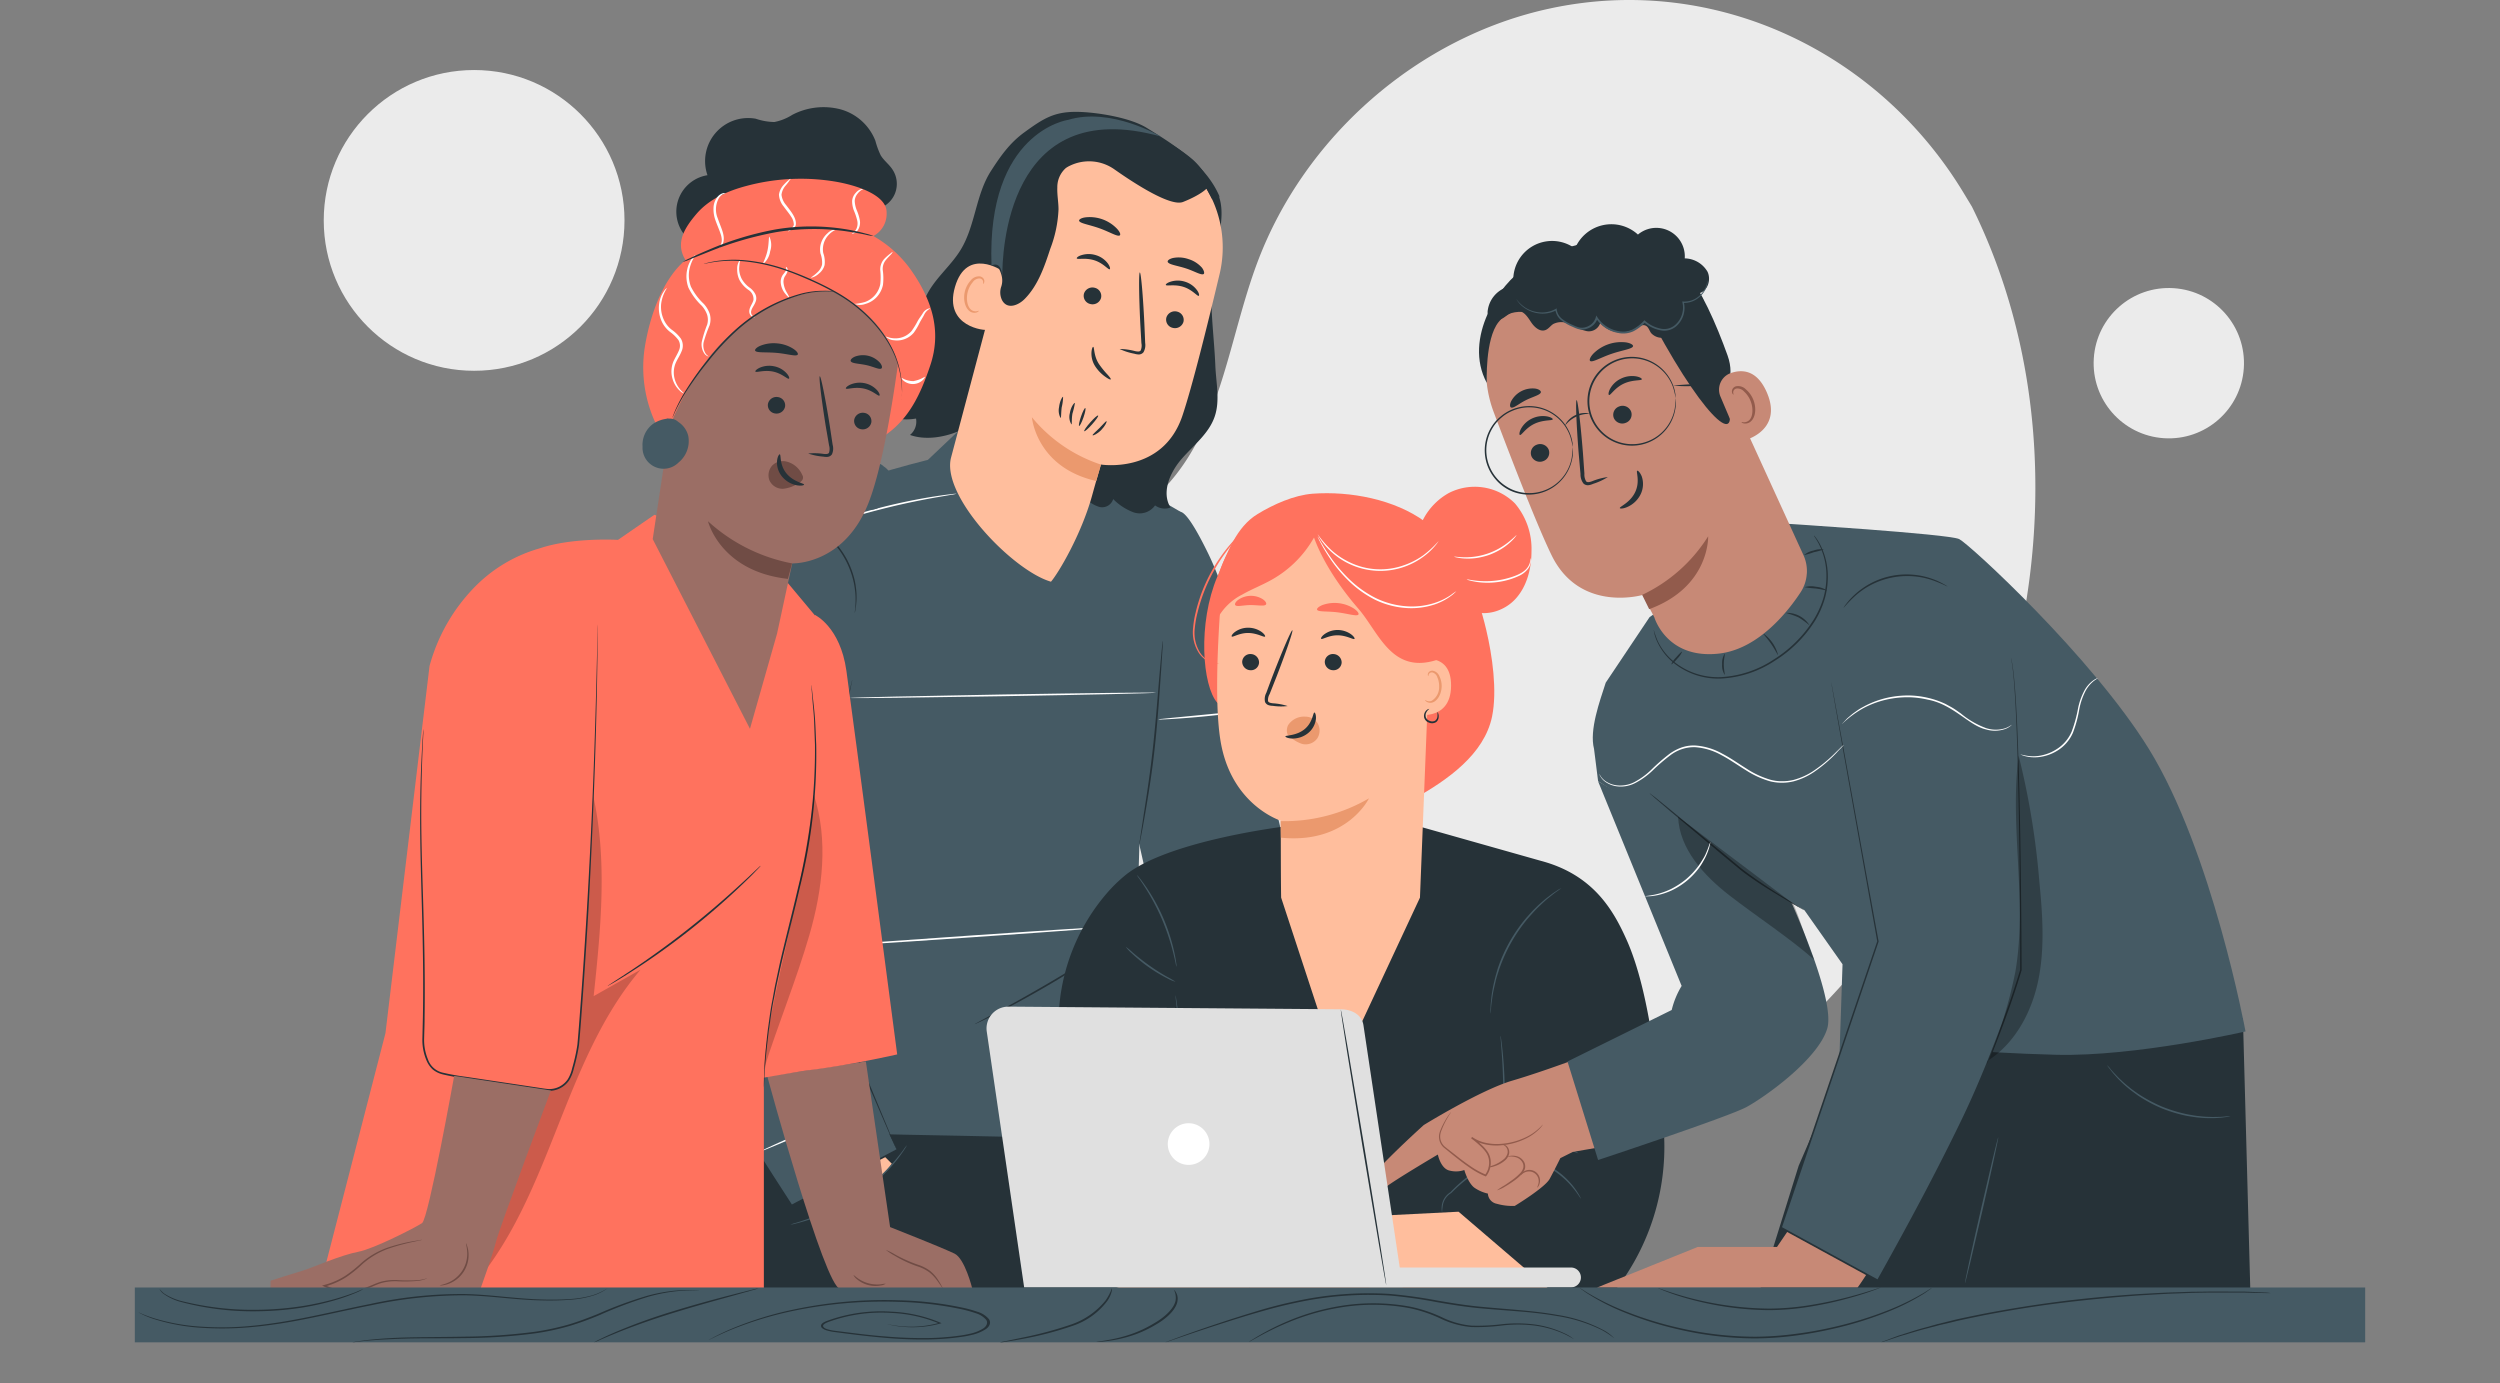 <svg xmlns="http://www.w3.org/2000/svg" width="470" height="260" viewBox="0 0 470 260">
    <rect x="0" y="0" width="470" height="260" fill="#808080" stroke="none"/>
    <defs>
        <clipPath id="ovq71574oa">
            <path data-name="矩形 8629" transform="translate(1047 444)" style="stroke:#707070;fill:#fff" d="M0 0h470v260H0z"/>
        </clipPath>
    </defs>
    <g data-name="蒙版组 2346" transform="translate(-1047 -444)" style="clip-path:url(#ovq71574oa)">
        <g transform="translate(1107.863 444)">
            <path data-name="路径 14544" d="m419.634 109.306-1.687-2.789c-14.269-23.483-40.025-37.641-67.2-35.922a71.6 71.6 0 0 0-10.4 1.444c-24.7 5.292-46.189 23.969-55.1 47.888C280 134 278.54 150.191 268.6 161.36c-12.937 14.531-34.9 14.992-54.214 14.388s-41.3-.087-54.164 14.5c-8.093 9.139-10.621 22.132-9.961 34.372 1.725 32.374 24.28 61.367 53.006 75.761s62.512 15.689 93.94 9.339c44.016-8.872 85.878-33.239 111.036-70.88s31.506-88.911 11.391-129.534z" transform="translate(-109.774 -70.454)" style="fill:#ebebeb"/>
            <circle data-name="椭圆 527" cx="28.271" cy="28.271" r="28.271" transform="translate(0 13.165)" style="fill:#ebebeb"/>
            <circle data-name="椭圆 528" cx="14.132" cy="14.132" r="14.132" transform="rotate(-86.26 209.404 -136.395)" style="fill:#ebebeb"/>
        </g>
        <path data-name="路径 14545" d="M423.89 359.425s6.581-4.1 9.058-3.823l14.238 3.318s1.245 1.332-1.245 2.559-5.6-.535-5.6-.535l-3.462.486 2.391 2 9.444 2.907s6.848 1.93 6.014 2.939-2.889 1.133-5.84.3l-6.7-1.868s-1.17-.255.716 1.052 10.173 3.343 11.269 3.885 4.072 1 3.735 2.7-4.059.33-4.059.33l-12.265-2.845s4.844 2.092 5.665 2.49 3.505 1.127 4.937 1.868 2.117 1.662 1.955 2.416a1.432 1.432 0 0 1-1.55 1.208l-10.378-3.567s-4.707-1.868-5.024-1.805 1.837 2.073 1.837 2.073l3.312 1.7s4.781 1.6 4.794 2.926-.984 1.276-.984 1.276l-8.716-3.007-9.731-4.931L420.41 371s1.314-5.142 1.065-5.367 2.415-6.208 2.415-6.208z" transform="translate(896.089 265.928)" style="fill:#ffbe9d"/>
        <path data-name="路径 14546" d="M431.52 372.308a16.618 16.618 0 0 1 2.347-.859 7.7 7.7 0 0 0 4.495-3.474 4.209 4.209 0 0 0 .473-2.714l-.062-.311.342-.044c1.513-.2 2.92-.529 3.872-.654a4.271 4.271 0 0 1 1.563-.087 8.029 8.029 0 0 1-1.488.442c-.965.23-2.235.623-3.928.89l.28-.355a4.632 4.632 0 0 1-.492 3.113 6.35 6.35 0 0 1-2.366 2.49 10.06 10.06 0 0 1-2.546 1.1 7 7 0 0 1-2.49.463z" transform="translate(891.895 262.707)" style="fill:#eb996e"/>
        <path data-name="路径 14547" d="m215.9 436.53-1.152-42.97 75.356 1.457 10.254 39.894-84.458 1.619" transform="translate(973.711 251.597)" style="fill:#263238"/>
        <path data-name="路径 14548" d="m254.708 200.69-5.665 5.367s-21.167 5.261-24.9 8.965-5.6 60.775-5.385 64.748 0 38.245 0 38.245-1.245 13.074 0 13.821 25 1.058 36.85 1.307 36.968.94 38.45-.293-3.679-26.82-3.679-26.82l-2.055-11.8.623-20.632 4.358-28.383 3.219-29.392s-8.635-5.18-12.831-6.17-28.985-8.963-28.985-8.963z" transform="translate(972.408 324.391)" style="fill:#455a64"/>
        <path data-name="路径 14549" d="m358.07 292.259-11.511-48.337A54.123 54.123 0 0 0 342.6 232.8c-1.787-3.667-4-7.664-5.211-7.807-7.141-.822-10.858 20.981-10.858 20.981v27.636l6.736 29.933a13.242 13.242 0 0 0 8.915 9.718l45.691 14.543 5.3-22.68z" transform="translate(931.522 315.226)" style="fill:#455a64"/>
        <path data-name="路径 14550" d="M223.2 216.77s-17.364 2.453-22.973 15.7c0 0-17.351 67.537-14.45 76.433s25.332 43.219 25.332 43.219l19.667-10.378s-19.219-39.888-19.219-44.29S223.2 216.77 223.2 216.77z" transform="translate(984.767 318.322)" style="fill:#455a64"/>
        <path data-name="路径 14551" d="M246.662 364.01a1.171 1.171 0 0 1-.112-.218c-.075-.156-.168-.374-.293-.623-.255-.591-.623-1.426-1.1-2.49l-3.972-9.2a67629.263 67629.263 0 0 0-13.66-31.969v-.037a16.314 16.314 0 0 1 .367-2.335c.162-.76.33-1.513.511-2.247a210.07 210.07 0 0 1 1.09-4.358c.741-2.845 1.463-5.6 2.142-8.2 1.382-5.211 2.609-9.893 3.6-13.827s1.756-7.122 2.285-9.339c.249-1.09.448-1.936.585-2.534.068-.28.125-.492.162-.66a.871.871 0 0 1 .068-.218 2.089 2.089 0 0 1-.037.224c-.031.168-.075.386-.131.666-.125.623-.3 1.457-.529 2.553-.486 2.21-1.208 5.4-2.185 9.339s-2.173 8.629-3.536 13.846c-.672 2.615-1.388 5.354-2.123 8.2-.361 1.426-.735 2.876-1.083 4.358a33.577 33.577 0 0 0-.865 4.5v-.062c.218.5.448 1.052.679 1.594l12.9 30.419 3.823 9.183c.442 1.083.791 1.924 1.04 2.49q.162.411.261.654c.088.21.113.291.113.291z" transform="translate(968.887 296.058)" style="fill:#263238"/>
        <path data-name="路径 14552" d="M335.99 264a1.645 1.645 0 0 1 0 .4q0 .43-.056 1.121c-.068 1.015-.156 2.409-.268 4.121-.249 3.48-.548 8.286-1.1 13.585s-1.339 10.061-1.936 13.5c-.3 1.718-.554 3.113-.741 4.065-.087.448-.162.816-.224 1.1a2.273 2.273 0 0 1-.093.386 1.682 1.682 0 0 1 .031-.392c.044-.293.093-.66.162-1.114.156-1 .374-2.384.623-4.078.535-3.443 1.283-8.206 1.837-13.491s.89-10.1 1.2-13.572c.156-1.706.28-3.113.374-4.115.044-.454.087-.828.118-1.114a1.868 1.868 0 0 1 .073-.402z" transform="translate(929.62 300.496)" style="fill:#263238"/>
        <path data-name="路径 14553" d="m230.83 427.429 1.949 3.586s9.656-3.679 14.251-9.88l-1.245-1.245z" transform="translate(967.641 241.659)" style="fill:#ffbe9d"/>
        <path data-name="路径 14554" d="M248.141 416.25a6.966 6.966 0 0 1-.554.915c-.187.293-.417.623-.716 1.033s-.623.847-1.021 1.314-.828 1-1.332 1.513-1.052 1.071-1.644 1.631a34.562 34.562 0 0 1-4.177 3.275 39.362 39.362 0 0 1-4.619 2.609 38.7 38.7 0 0 1-4.016 1.619c-.579.212-1.114.361-1.588.5s-.872.249-1.208.324a6.8 6.8 0 0 1-1.046.224 6.223 6.223 0 0 1 1.009-.342c.33-.1.735-.218 1.2-.38s.99-.324 1.563-.548c1.152-.411 2.49-.977 3.96-1.675a42.911 42.911 0 0 0 4.576-2.6 37.7 37.7 0 0 0 4.153-3.225c.591-.548 1.158-1.071 1.65-1.6s.946-1.015 1.351-1.475.741-.9 1.046-1.276.56-.716.76-1a6.344 6.344 0 0 1 .66-.841z" transform="translate(969.381 243.033)" style="fill:#455a64"/>
        <path data-name="路径 14555" d="M240.272 245.3c-.075 0 .187-1.146.131-2.982a12.046 12.046 0 0 0-.131-1.494 14.057 14.057 0 0 0-.318-1.693 16.324 16.324 0 0 0-3.642-6.917 15.981 15.981 0 0 0-1.244-1.214 11.551 11.551 0 0 0-1.164-.953c-1.482-1.083-2.565-1.507-2.534-1.569a3.112 3.112 0 0 1 .753.293 5.165 5.165 0 0 1 .847.43 10.5 10.5 0 0 1 1.071.66 11.431 11.431 0 0 1 1.208.94 14.207 14.207 0 0 1 1.245 1.214 16.634 16.634 0 0 1 2.31 3.287 16.808 16.808 0 0 1 1.407 3.735 14.481 14.481 0 0 1 .293 1.725 12.264 12.264 0 0 1 .093 1.525 9.736 9.736 0 0 1-.056 1.245 6.419 6.419 0 0 1-.125.94 4.886 4.886 0 0 1-.144.828z" transform="translate(967.438 313.902)" style="fill:#263238"/>
        <path data-name="路径 14556" d="M226 281.651c0 .087-5.753-1.245-12.794-2.92s-12.744-3.113-12.725-3.225 5.753 1.214 12.8 2.914 12.737 3.144 12.719 3.231z" transform="translate(979.096 296.156)" style="fill:#fff"/>
        <path data-name="路径 14557" d="M301.755 279.625c0 .093-12.9.386-28.806.654s-28.813.423-28.819.33 12.9-.38 28.813-.654 28.812-.418 28.812-.33z" transform="translate(962.622 294.609)" style="fill:#fff"/>
        <path data-name="路径 14558" d="M355.377 284.836a2.941 2.941 0 0 1-.7.149c-.448.081-1.108.174-1.924.286-1.625.224-3.879.492-6.375.741s-4.763.417-6.4.517c-.822.05-1.488.081-1.949.093a2.609 2.609 0 0 1-.716 0 3.936 3.936 0 0 1 .71-.112l1.936-.2 6.388-.623 6.381-.623 1.936-.187a2.869 2.869 0 0 1 .713-.041z" transform="translate(927.453 292.634)" style="fill:#fff"/>
        <path data-name="路径 14559" d="M213.31 339.66c0 .087-5.547-.623-12.352-1.612s-12.321-1.868-12.308-1.93 5.541.623 12.352 1.612 12.321 1.843 12.308 1.93z" transform="translate(983.561 273.278)" style="fill:#fff"/>
        <path data-name="路径 14560" d="M292.987 349.9c0 .087-13.36 1.083-29.883 2.223s-29.883 1.986-29.883 1.868 13.36-1.083 29.883-2.216 29.877-1.966 29.883-1.875z" transform="translate(966.739 268.079)" style="fill:#fff"/>
        <path data-name="路径 14561" d="M363.312 334.3a6.226 6.226 0 0 1-.76.679l-2.142 1.768c-1.805 1.488-4.3 3.555-7 5.877s-5.136 4.476-6.879 6.039l-2.073 1.868a5.38 5.38 0 0 1-.784.623 6.848 6.848 0 0 1 .7-.741 96.825 96.825 0 0 1 2-1.924c1.706-1.6 4.109-3.779 6.848-6.107s5.23-4.358 7.072-5.815c.928-.722 1.681-1.3 2.2-1.687a5.891 5.891 0 0 1 .818-.58z" transform="translate(925.053 273.963)" style="fill:#fff"/>
        <path data-name="路径 14562" d="M237.374 404.65a4.921 4.921 0 0 1-.791.367l-2.185.909-7.247 2.97-7.228 3.032-2.191.909a4.688 4.688 0 0 1-.822.3 4.7 4.7 0 0 1 .772-.411c.5-.249 1.245-.591 2.154-1.009 1.824-.834 4.358-1.942 7.191-3.113s5.41-2.179 7.29-2.883c.94-.355 1.7-.623 2.235-.816a4.115 4.115 0 0 1 .822-.255z" transform="translate(972.895 247.411)" style="fill:#fff"/>
        <path data-name="路径 14563" d="M412.939 349.35a4.274 4.274 0 0 1-.118.9 59.44 59.44 0 0 1-.492 2.409c-.442 2.03-1.158 4.806-2.123 7.826s-2 5.7-2.82 7.608a70.948 70.948 0 0 1-1 2.247 4.356 4.356 0 0 1-.423.8 5.6 5.6 0 0 1 .305-.847l.909-2.285c.76-1.924 1.756-4.607 2.721-7.62s1.712-5.771 2.21-7.782c.237-.959.436-1.756.591-2.378a5.268 5.268 0 0 1 .243-.872z" transform="translate(901.543 268.283)" style="fill:#fff"/>
        <path data-name="路径 14564" d="M261.186 219.55a6.16 6.16 0 0 1-1 .2l-2.727.467c-2.3.4-5.479 1.021-8.946 1.868s-6.568 1.737-8.8 2.434l-2.64.828a6.847 6.847 0 0 1-.984.28 5.9 5.9 0 0 1 .94-.4c.623-.237 1.5-.554 2.615-.928 2.216-.753 5.317-1.693 8.8-2.534s6.662-1.419 8.984-1.768c1.158-.174 2.1-.3 2.746-.367a5.858 5.858 0 0 1 1.012-.08z" transform="translate(965.656 317.273)" style="fill:#fff"/>
        <path data-name="路径 14565" d="M314.841 116.979c4.62 3.978 2.036 10.216 1.108 16.237s.149 12.632.392 18.721c.131 3.219.921 6.543-.125 9.588-1.09 3.188-3.947 5.367-6.17 7.907s-3.885 6.307-2.135 9.183a3.051 3.051 0 0 1-2.9-.4 3.533 3.533 0 0 1-4.065 1.3 10.616 10.616 0 0 1-3.81-2.49 2.162 2.162 0 0 1-2.609 1.475 5.778 5.778 0 0 1-2.752-1.818 7.521 7.521 0 0 0-2.64-2.011c-2.335-.828-5.062.946-7.328-.062-3.113-1.376-2.808-6.755-6.027-7.857-1.513-.523-3.144.193-4.732.367s-3.293-1.245-3.076-2.814c-2.733 1.139-6.226 1.681-9.034.666a3.219 3.219 0 0 0 1.133-3.082 10.415 10.415 0 0 1-6.008-.735 6.138 6.138 0 0 0 3.981-3.154 5.248 5.248 0 0 1-4.694-1.675c3.468.037 5.883-3.549 6.612-6.935s.473-7.01 1.868-10.185c1.5-3.455 4.713-5.865 6.662-9.09 2.721-4.495 2.8-10.229 5.6-14.668 1.868-2.907 3.6-5.385 6.388-7.4 3.524-2.553 5.541-3.872 9.893-3.816 3.648.05 9.886 1.065 13 2.97 5.528 3.387 11.4 7.166 13.852 13.167" transform="translate(959.142 360.799)" style="fill:#263238"/>
        <path data-name="路径 14566" d="M286.233 148.064a83.98 83.98 0 0 1 .075-14.431 29.2 29.2 0 0 1 4.775-13.485c.423-.591 3.7-4.47 4.358-4.215.486.181-1.905 3.978-1.768 4.483 1.314 4.8.623 9.961-1.021 14.674a65.121 65.121 0 0 1-6.444 12.974" transform="translate(946.835 356.385)" style="fill:#263238"/>
        <path data-name="路径 14567" d="M293.389 194.958c-7.178-2.073-20.688-16.125-18.771-23.346l11.536-43.443c2.727-11.773 11.829-20 23.539-16.946l1.065.349a21.6 21.6 0 0 1 14.35 25.525c-2.422 10.191-5.223 21.41-7.016 26.715-3.735 10.982-15.3 9.121-15.3 9.121s-.76 2.577-1.668 5.858c-2.042 7.365-6.344 14.587-7.739 16.187z" transform="translate(951.184 358.4)" style="fill:#ffbe9d"/>
        <path data-name="路径 14568" d="M312.127 205.353a28.226 28.226 0 0 1-12.987-8.9s.766 9.413 12.09 11.985z" transform="translate(941.859 325.991)" style="fill:#eb996e"/>
        <path data-name="路径 14569" d="M342.918 166.462a1.656 1.656 0 0 1-2.036 1.1 1.581 1.581 0 0 1-1.164-1.942 1.668 1.668 0 0 1 2.036-1.1 1.594 1.594 0 0 1 1.164 1.949z" transform="translate(926.564 338.068)" style="fill:#263238"/>
        <path data-name="路径 14570" d="M345.77 158.045c-.262.143-1.17-1.127-2.864-1.675s-3.212-.1-3.331-.367c-.062-.118.261-.423.928-.623a4.483 4.483 0 0 1 2.746.037 4.358 4.358 0 0 1 2.2 1.588c.39.554.446.978.321 1.04z" transform="translate(926.601 341.567)" style="fill:#263238"/>
        <path data-name="路径 14571" d="M318.028 159.262a1.656 1.656 0 0 1-2.036 1.1 1.581 1.581 0 0 1-1.164-1.942 1.668 1.668 0 0 1 2.036-1.1 1.588 1.588 0 0 1 1.164 1.949z" transform="translate(935.958 340.786)" style="fill:#263238"/>
        <path data-name="路径 14572" d="M318.881 150.029c-.261.143-1.17-1.127-2.864-1.675s-3.212-.1-3.331-.367c-.056-.125.255-.43.928-.623a4.557 4.557 0 0 1 2.752.044 4.358 4.358 0 0 1 2.2 1.588c.383.559.439.97.315 1.033z" transform="translate(936.749 344.59)" style="fill:#263238"/>
        <path data-name="路径 14573" d="M325.62 167.114a11.884 11.884 0 0 1 2.914.4c.448.093.884.143 1.052-.131a2.316 2.316 0 0 0 .131-1.376l-.212-3.735c-.255-5.267-.293-9.544-.081-9.55s.591 4.252.847 9.519q.087 1.942.156 3.735a2.671 2.671 0 0 1-.33 1.768 1.146 1.146 0 0 1-.915.4 3.182 3.182 0 0 1-.772-.137 11.5 11.5 0 0 1-2.79-.893z" transform="translate(931.865 342.496)" style="fill:#263238"/>
        <path data-name="路径 14574" d="M321.05 139.436c-.374.355-1.868-.623-3.854-1.326s-3.735-.921-3.816-1.432c0-.243.442-.523 1.245-.623a7.1 7.1 0 0 1 5.84 2.1c.573.596.772 1.107.585 1.281z" transform="translate(936.485 348.801)" style="fill:#263238"/>
        <path data-name="路径 14575" d="M346.9 151.32c-.473.274-1.737-.554-3.4-1.083s-3.156-.691-3.356-1.2c-.081-.237.255-.554.99-.735a5.6 5.6 0 0 1 2.963.224 5.491 5.491 0 0 1 2.49 1.612c.423.585.491 1.051.313 1.182z" transform="translate(926.388 344.201)" style="fill:#263238"/>
        <path data-name="路径 14576" d="M284.732 151.513c-.162-.143-6.848-4.694-9.052 2.92s5.9 8.262 5.97 8.044 3.082-10.964 3.082-10.964z" transform="translate(950.857 343.51)" style="fill:#ffbe9d"/>
        <path data-name="路径 14577" d="M281.433 160.375c0-.031-.156.056-.411.093a1.357 1.357 0 0 1-1-.268c-.722-.523-1.027-2-.666-3.381a4.5 4.5 0 0 1 .921-1.793 1.575 1.575 0 0 1 1.289-.728.7.7 0 0 1 .679.585c.044.243-.05.386 0 .411s.2-.081.23-.417a.859.859 0 0 0-.162-.56 1.058 1.058 0 0 0-.679-.411 1.967 1.967 0 0 0-1.731.784 4.7 4.7 0 0 0-1.071 1.986c-.4 1.55 0 3.212.984 3.854a1.488 1.488 0 0 0 1.245.149c.31-.124.397-.279.372-.304z" transform="translate(949.58 342.051)" style="fill:#eb996e"/>
        <path data-name="路径 14578" d="M328.421 122.031c1.432-.336-1.158-5.373-3.81-7.6-4.022-3.381-10.658-6.612-15.228-6.6-5.5 0-10.441 1.37-14.319 5.292a30.987 30.987 0 0 0-7.664 14.394 9.42 9.42 0 0 0-.23 4.981c.591 1.986 2.341 3.623 1.6 5.927a3.325 3.325 0 0 0 .137 2.553c.984 1.868 3.113.965 4.265-.218 2.49-2.521 3.7-6.039 4.806-9.426a23.262 23.262 0 0 0 1.55-7.4c0-1.376-.28-2.746-.224-4.128a4.775 4.775 0 0 1 1.612-3.661 5.145 5.145 0 0 1 .791-.448 8.262 8.262 0 0 1 8.324.7c3.872 2.727 10.584 7.054 12.906 6.132 3.349-1.326 4.4-2.49 4.4-2.49z" transform="translate(946.472 359.439)" style="fill:#263238"/>
        <path data-name="路径 14579" d="M317.442 175.2c-.112 0-.286.386-.324 1.089a4.42 4.42 0 0 0 .747 2.627 7.284 7.284 0 0 0 1.868 1.911c.548.392.934.573 1.009.486s-.174-.43-.623-.921a16.86 16.86 0 0 1-1.563-1.93c-1.056-1.562-.856-3.243-1.114-3.262z" transform="translate(935.075 334.012)" style="fill:#263238"/>
        <path data-name="路径 14580" d="M290.2 154.09v.486c.006 0 0-.176 0-.486z" transform="translate(945.234 341.979)" style="fill:#ff725e"/>
        <path data-name="路径 14581" d="M286.915 133.652s1.868-1.1 2.03 2.154c-.037-4.2.716-34.491 29.771-26.41 0 0-9.339-5.6-17.432-3.113-.012-.018-15.303 2.217-14.369 27.369z" transform="translate(946.489 360.264)" style="fill:#455a64"/>
        <path data-name="路径 14582" d="M317.466 200.291c.062.118.878-.23 1.631-1s1.1-1.575.984-1.637-.623.585-1.332 1.289-1.357 1.23-1.283 1.348z" transform="translate(934.945 325.537)" style="fill:#263238"/>
        <path data-name="路径 14583" d="M314.931 198.879c.1.093.766-.492 1.488-1.307s1.245-1.544 1.121-1.637-.772.5-1.494 1.307-1.22 1.55-1.115 1.637z" transform="translate(935.905 326.19)" style="fill:#263238"/>
        <path data-name="路径 14584" d="M313.372 197.035c.131.044.492-.672.816-1.6s.473-1.712.342-1.756-.492.672-.809 1.6-.479 1.712-.349 1.756z" transform="translate(936.505 327.038)" style="fill:#263238"/>
        <path data-name="路径 14585" d="M310.859 196.165c.137-.031 0-.946.193-2.036a15.05 15.05 0 0 0 .467-1.992c-.125-.081-.76.7-.953 1.911a2.7 2.7 0 0 0 .293 2.117z" transform="translate(937.568 327.622)" style="fill:#263238"/>
        <path data-name="路径 14586" d="M307.6 194.254c.143 0 .087-.915.218-1.986a8.948 8.948 0 0 0 .262-1.98c-.131-.056-.623.766-.753 1.918a3 3 0 0 0 .273 2.048z" transform="translate(938.781 328.318)" style="fill:#263238"/>
        <path data-name="路径 14587" d="M307.732 355.59a2.213 2.213 0 0 1-.237.193l-.71.511c-.623.436-1.531 1.046-2.665 1.787a198.486 198.486 0 0 1-18.304 10.634c-1.2.623-2.185 1.1-2.87 1.426l-.791.367c-.187.081-.28.118-.286.106a1.281 1.281 0 0 1 .255-.162l.766-.423 2.82-1.519c2.384-1.245 5.665-3.076 9.239-5.149s6.755-4.034 9.046-5.472l2.721-1.7.741-.454a1.141 1.141 0 0 1 .274-.143z" transform="translate(948.378 265.928)" style="fill:#263238"/>
        <path data-name="路径 14588" d="M372.451 332.93a23.035 23.035 0 0 0-7.751 7.3 5.5 5.5 0 0 1 .753-1.4 16.679 16.679 0 0 1 2.49-2.939 17.061 17.061 0 0 1 3.082-2.291 5.522 5.522 0 0 1 1.426-.67z" transform="translate(917.115 274.48)" style="fill:#263238"/>
        <g>
            <path data-name="路径 14589" d="M348.393 319.932s-22.12 2.621-30.3 9.158a28.015 28.015 0 0 0-3.592 3.5 37.491 37.491 0 0 0-8.9 21.261l-2.961 32.529.237 5.373a15.732 15.732 0 0 0 15.664 15.035l91.406.623a43.992 43.992 0 0 0 8.859-34.179c-.741-4.887-1.924-21.647-6.556-31.963-2.447-5.454-6.195-12.19-16.087-14.817l-23.091-6.531z" transform="translate(940.539 279.391)" style="fill:#263238"/>
            <path data-name="路径 14590" d="M338.3 351.959a3.569 3.569 0 0 1-.187-.728c-.1-.467-.255-1.146-.461-1.98a42.741 42.741 0 0 0-2.142-6.35 42.063 42.063 0 0 0-3.15-5.908c-.467-.728-.853-1.3-1.133-1.7a4.123 4.123 0 0 1-.4-.623 3.244 3.244 0 0 1 .5.56c.305.374.722.934 1.214 1.644a35.317 35.317 0 0 1 3.262 5.914 35.731 35.731 0 0 1 2.067 6.406c.181.847.3 1.538.361 2.017a3.055 3.055 0 0 1 .062.747z" transform="translate(929.899 273.823)" style="fill:#455a64"/>
            <path data-name="路径 14591" d="M346.54 402.721c-.093 0-1.071-7.1-2.185-15.882s-1.949-15.913-1.868-15.919 1.065 7.1 2.185 15.882 1.955 15.919 1.868 15.919z" transform="translate(925.502 260.142)" style="fill:#455a64"/>
            <path data-name="路径 14592" d="M336.827 362.933a7.04 7.04 0 0 1-1.556-.66 28.271 28.271 0 0 1-6.655-4.688 6.61 6.61 0 0 1-1.146-1.245 12.648 12.648 0 0 1 1.295 1.077c.791.672 1.9 1.575 3.194 2.49a37.043 37.043 0 0 0 3.418 2.16 11.442 11.442 0 0 1 1.451.865z" transform="translate(931.167 265.645)" style="fill:#455a64"/>
            <path data-name="路径 14593" d="M437.626 362.269a6.7 6.7 0 0 1 0-1.114 12.266 12.266 0 0 1 .087-1.3c.056-.5.093-1.083.218-1.712a20.066 20.066 0 0 1 .417-2.054c.156-.741.4-1.507.623-2.316a29 29 0 0 1 5.385-9.563c.567-.623 1.09-1.245 1.637-1.762a20.743 20.743 0 0 1 1.544-1.419c.473-.436.946-.766 1.351-1.077a11.233 11.233 0 0 1 1.065-.747 7.529 7.529 0 0 1 .953-.573 7.225 7.225 0 0 1-.878.672c-.293.205-.623.461-1.027.791s-.853.666-1.314 1.1-.99.9-1.5 1.438-1.046 1.139-1.6 1.768a30.251 30.251 0 0 0-5.329 9.469c-.255.8-.517 1.55-.679 2.279s-.336 1.407-.454 2.03-.187 1.2-.261 1.7-.118.928-.143 1.289a8.161 8.161 0 0 1-.095 1.101z" transform="translate(889.6 272.329)" style="fill:#455a64"/>
            <path data-name="路径 14594" d="M422.946 416.474a3.369 3.369 0 0 1-.068-1.146 3.455 3.455 0 0 1 1.637-2.677 28.253 28.253 0 0 1 9.351-6.518l-.093.131c.125-1.17.255-2.384.349-3.636a107.154 107.154 0 0 0 .187-13.7c-.081-1.749-.205-3.169-.274-4.146-.037-.461-.068-.834-.093-1.127a1.757 1.757 0 0 1 0-.4 1.66 1.66 0 0 1 .075.392c.044.286.093.66.156 1.121.106.977.268 2.391.38 4.146a96.35 96.35 0 0 1-.093 13.74 96.806 96.806 0 0 1-.355 3.648v.093l-.087.037a28.944 28.944 0 0 0-9.339 6.369 3.305 3.305 0 0 0-1.214 1.245 3.4 3.4 0 0 0-.4 1.245 9.483 9.483 0 0 0-.119 1.183z" transform="translate(895.166 255.484)" style="fill:#455a64"/>
            <path data-name="路径 14595" d="M455.744 427.6c-.056.031-.529-.865-1.569-2.111a16.106 16.106 0 0 0-4.881-3.935 15.643 15.643 0 0 0-3.225-1.245 12.243 12.243 0 0 0-2.8-.367c-1.619 0-2.621.187-2.627.125a2.888 2.888 0 0 1 .691-.168 12.738 12.738 0 0 1 1.936-.187 11.25 11.25 0 0 1 2.87.311 14.786 14.786 0 0 1 3.306 1.245 15.165 15.165 0 0 1 4.912 4.078 12.549 12.549 0 0 1 1.077 1.612 2.979 2.979 0 0 1 .31.642z" transform="translate(888.454 241.728)" style="fill:#455a64"/>
            <path data-name="路径 14596" d="M455.62 417.849c0 .056-.76-.293-2.023-.623a15.4 15.4 0 0 0-2.241-.386 21.41 21.41 0 0 0-2.8-.075 25.391 25.391 0 0 0-5.018.766 18.662 18.662 0 0 1-2.042.554 2.017 2.017 0 0 1 .511-.249 13.937 13.937 0 0 1 1.469-.523 20.993 20.993 0 0 1 5.068-.872 19.86 19.86 0 0 1 2.839.1 14.136 14.136 0 0 1 2.272.461 8.72 8.72 0 0 1 .84.286 4.471 4.471 0 0 1 .623.261 1.949 1.949 0 0 1 .5.3z" transform="translate(888.129 242.965)" style="fill:#455a64"/>
            <path data-name="路径 14597" d="M404.2 245.107c-1.824-7.745-5.08-15.658-11.505-20.364-5.715-4.19-14.058-5.784-21.13-5.261-3.48.262-7.365 2-10.347 3.816-4.084 2.49-5.7 7.328-7.564 11.736-3.735 8.834-2.845 20.595 0 23.782l36.975 18.017c6.332-3.561 13.186-8.355 14.662-15.458.992-4.844.046-11.456-1.091-16.268z" transform="translate(922.219 317.335)" style="fill:#ff725e"/>
            <path data-name="路径 14598" d="m391.674 234.963-23.1-6c-7.409-.834-12.4 8.262-12.918 15.7-.573 8.255-.953 18.366 0 24.536 1.868 12.408 11.381 15.353 11.381 15.353s0 10.783.068 14.462l10.777 32.822 15.322-32.822 2.36-59.586a4.358 4.358 0 0 0-3.89-4.465z" transform="translate(920.748 313.739)" style="fill:#ffbe9d"/>
            <path data-name="路径 14599" d="M362.64 269.392a1.594 1.594 0 0 0 1.525 1.608 1.519 1.519 0 0 0 1.644-1.419 1.588 1.588 0 0 0-1.519-1.619 1.525 1.525 0 0 0-1.65 1.426z" transform="translate(917.893 299.001)" style="fill:#263238"/>
            <path data-name="路径 14600" d="M359.464 261.66c.193.205 1.407-.679 3.113-.66s2.963.878 3.15.672c.087-.093-.106-.467-.654-.872a4.358 4.358 0 0 0-2.49-.791 4.2 4.2 0 0 0-2.49.778c-.548.406-.728.779-.629.873z" transform="translate(919.102 302.002)" style="fill:#263238"/>
            <path data-name="路径 14601" d="M387.58 269.392A1.587 1.587 0 0 0 389.1 271a1.525 1.525 0 0 0 1.65-1.419 1.594 1.594 0 0 0-1.519-1.619 1.519 1.519 0 0 0-1.65 1.426z" transform="translate(908.48 299.001)" style="fill:#263238"/>
            <path data-name="路径 14602" d="M386.474 262.35c.193.212 1.407-.672 3.113-.654s2.963.878 3.15.672c.087-.093-.106-.467-.654-.872a4.4 4.4 0 0 0-2.49-.8 4.2 4.2 0 0 0-2.49.784c-.548.403-.728.776-.629.87z" transform="translate(908.907 301.742)" style="fill:#263238"/>
            <path data-name="路径 14603" d="M373.754 275.03a11.09 11.09 0 0 0-2.77-.523c-.442-.05-.853-.137-.921-.436a2.172 2.172 0 0 1 .3-1.295l1.314-3.318c1.824-4.719 3.15-8.61 2.963-8.679s-1.83 3.7-3.655 8.423a236.611 236.611 0 0 0-1.245 3.337 2.49 2.49 0 0 0-.243 1.712 1.09 1.09 0 0 0 .716.623 2.646 2.646 0 0 0 .741.112 10.856 10.856 0 0 0 2.8.044z" transform="translate(915.327 301.712)" style="fill:#263238"/>
            <path data-name="路径 14604" d="m374.22 315.81.068 3.113c12.4 1.245 16.56-7.4 16.56-7.4a31.489 31.489 0 0 1-16.628 4.287z" transform="translate(913.523 282.561)" style="fill:#eb996e"/>
            <path data-name="路径 14605" d="M381.913 288.1a2.752 2.752 0 0 0-2.279-1.245 3.58 3.58 0 0 0-3.268 1.594 2.216 2.216 0 0 0-.156 1.6c.118.274 0 .143.237.33a6.225 6.225 0 0 0 2.546 1.6 2.683 2.683 0 0 0 2.839-1.021 2.727 2.727 0 0 0 .081-2.858z" transform="translate(912.803 291.875)" style="fill:#eb996e"/>
            <path data-name="路径 14606" d="M381.14 285.62c-.28 0-.3 1.868-1.868 3.144s-3.574 1.1-3.592 1.351c0 .118.442.367 1.276.392a4.588 4.588 0 0 0 2.995-1.021 4.015 4.015 0 0 0 1.469-2.64c.062-.772-.156-1.232-.28-1.226z" transform="translate(912.972 292.336)" style="fill:#263238"/>
            <path data-name="路径 14607" d="M385.245 253.786c.168.467 1.868.255 3.885.511s3.623.816 3.891.4c.125-.2-.156-.623-.809-1.09a6.792 6.792 0 0 0-5.921-.7c-.741.293-1.114.655-1.046.879z" transform="translate(909.365 304.827)" style="fill:#ff725e"/>
            <path data-name="路径 14608" d="M360.514 252.116c.3.386 1.482 0 2.895 0s2.621.28 2.895-.125c.125-.193-.062-.585-.585-.959a4.184 4.184 0 0 0-4.663.112c-.504.381-.673.779-.542.972z" transform="translate(918.712 305.638)" style="fill:#ff725e"/>
            <path data-name="路径 14609" d="M414.621 269.776c.168-.075 6.9-2.216 6.848 4.707s-7 5.429-7.01 5.23.162-9.937.162-9.937z" transform="translate(898.335 298.456)" style="fill:#ffbe9d"/>
            <path data-name="路径 14610" d="M417.886 278.463a2.054 2.054 0 0 0 .318.181 1.183 1.183 0 0 0 .9 0 2.984 2.984 0 0 0 1.407-2.658 4.054 4.054 0 0 0-.324-1.731 1.376 1.376 0 0 0-.9-.934.623.623 0 0 0-.71.324c-.093.193-.056.33-.087.342s-.149-.118-.093-.4a.759.759 0 0 1 .28-.43.909.909 0 0 1 .666-.168 1.687 1.687 0 0 1 1.245 1.083 4.127 4.127 0 0 1 .4 1.93c-.056 1.395-.784 2.7-1.787 2.976a1.326 1.326 0 0 1-1.1-.193c-.209-.154-.24-.309-.215-.322z" transform="translate(897.045 297.109)" style="fill:#eb996e"/>
            <path data-name="路径 14611" d="M420.04 285.132c.031-.037.3.286.255.909a1.276 1.276 0 0 1-.486.971 1.444 1.444 0 0 1-1.326.093 1.4 1.4 0 0 1-.921-.959 1.469 1.469 0 0 1 .187-1.065c.342-.535.778-.585.778-.548a1.952 1.952 0 0 0-.56.666 1.245 1.245 0 0 0-.093.865 1.115 1.115 0 0 0 .735.71 1.145 1.145 0 0 0 1.015-.031 1.108 1.108 0 0 0 .43-.735 4.108 4.108 0 0 0-.014-.876z" transform="translate(897.176 292.75)" style="fill:#263238"/>
            <path data-name="路径 14612" d="M354.543 244.958a10.839 10.839 0 0 1 4.669-4.563c1.924-1.1 4-1.868 5.914-3a20.794 20.794 0 0 0 9.3-11.63 12.479 12.479 0 0 0-11.082.143 16.934 16.934 0 0 0-7.633 8.255 26.59 26.59 0 0 0-2.111 11.206" transform="translate(921.309 315.392)" style="fill:#ff725e"/>
            <path data-name="路径 14613" d="M404.264 231.969c-5.118-4.862-14.786-7.546-21.454-5.267.99 5.821 5.385 12.364 9.251 16.809s6.226 12.371 14.711 9.693c.579-.181 1.245.349 1.774.037a2.129 2.129 0 0 0 .816-1.283 19.835 19.835 0 0 0-5.1-19.991z" transform="translate(910.281 314.884)" style="fill:#ff725e"/>
            <path data-name="路径 14614" d="M352.718 255.489a2.577 2.577 0 0 1-1.214-.068 4.763 4.763 0 0 1-2.658-1.961 7.228 7.228 0 0 1-1.052-4.781 17.96 17.96 0 0 1 .486-2.87c.224-.99.535-1.986.872-3a30.674 30.674 0 0 1 5.391-9.469 27.824 27.824 0 0 1 2.279-2.4l.672-.591a1.246 1.246 0 0 1 .255-.193 8.178 8.178 0 0 1-.834.878 33.032 33.032 0 0 0-2.179 2.49 31.964 31.964 0 0 0-5.248 9.426 30.279 30.279 0 0 0-.872 2.957 17.809 17.809 0 0 0-.5 2.82 7.084 7.084 0 0 0 .934 4.619 4.707 4.707 0 0 0 2.49 1.961 6.414 6.414 0 0 0 1.177.187z" transform="translate(923.519 313.272)" style="fill:#ff725e"/>
            <path data-name="路径 14615" d="M436.834 229.569a13.215 13.215 0 0 0-3.113-8.99 10.69 10.69 0 0 0-12.451-1.942 12.027 12.027 0 0 0-6.132 11.206 13.939 13.939 0 0 0 6.96 10.988l2.858-.324c2.864 1.513 6.618.442 8.822-1.924s3.056-5.777 3.056-9.014z" transform="translate(898.087 318.062)" style="fill:#ff725e"/>
            <path data-name="路径 14616" d="M408.174 233.091a1.306 1.306 0 0 1-.143.23 6.629 6.629 0 0 1-.479.623 12.282 12.282 0 0 1-2.1 1.98 13.616 13.616 0 0 1-17.594-.965 12.45 12.45 0 0 1-1.868-2.2c-.193-.28-.311-.517-.4-.672s-.131-.243-.118-.249a19.226 19.226 0 0 0 2.553 2.951 14.083 14.083 0 0 0 3.511 2.322 13.186 13.186 0 0 0 10.048.548 14.176 14.176 0 0 0 3.735-1.918 18.675 18.675 0 0 0 2.858-2.652z" transform="translate(909.278 312.634)" style="fill:#fff"/>
            <path data-name="路径 14617" d="M411.481 242.776a1.538 1.538 0 0 1-.23.23 7.186 7.186 0 0 1-.728.623 10.95 10.95 0 0 1-3.082 1.619 13.921 13.921 0 0 1-5.124.691 15.77 15.77 0 0 1-6.126-1.581 19.923 19.923 0 0 1-5.13-3.735 26.23 26.23 0 0 1-3.287-3.978 30.579 30.579 0 0 1-1.8-2.982c-.2-.361-.33-.623-.43-.847a1.781 1.781 0 0 1-.125-.305 1.424 1.424 0 0 1 .187.28l.473.809c.417.71 1.033 1.718 1.868 2.907a27.55 27.55 0 0 0 3.312 3.9 20.353 20.353 0 0 0 5.062 3.636 15.807 15.807 0 0 0 6 1.569 13.977 13.977 0 0 0 5.03-.623 11.737 11.737 0 0 0 3.113-1.507 10.481 10.481 0 0 1 1.017-.706z" transform="translate(909.296 312.381)" style="fill:#fff"/>
            <path data-name="路径 14618" d="M438.392 232a3.332 3.332 0 0 1-.293.423 8.165 8.165 0 0 1-.977 1.015 11.12 11.12 0 0 1-1.681 1.245 12.894 12.894 0 0 1-2.316 1.1 13.5 13.5 0 0 1-2.49.579 11.646 11.646 0 0 1-2.092.062 8.808 8.808 0 0 1-1.395-.193 1.569 1.569 0 0 1-.5-.149c0-.056.735.093 1.9.112a12.931 12.931 0 0 0 8.423-2.945c.904-.72 1.377-1.249 1.421-1.249z" transform="translate(893.734 312.574)" style="fill:#fff"/>
            <path data-name="路径 14619" d="M442.4 239a1.027 1.027 0 0 1 .087.56 2.584 2.584 0 0 1-.535 1.451 4.544 4.544 0 0 1-1.824 1.388 13.7 13.7 0 0 1-2.64.878 14.176 14.176 0 0 1-5.024.218 13.142 13.142 0 0 1-1.5-.305 1.681 1.681 0 0 1-.523-.2c0-.056.778.156 2.048.274a15.758 15.758 0 0 0 4.931-.305c1.868-.442 3.586-1.083 4.358-2.086a2.758 2.758 0 0 0 .591-1.326c.043-.354.006-.547.031-.547z" transform="translate(892.304 309.932)" style="fill:#fff"/>
            <path data-name="路径 14620" d="M409.642 430.5a1.146 1.146 0 0 1-.342.031h-.984a22.522 22.522 0 0 1-3.611-.349 24.28 24.28 0 0 1-18.136-14.226 22.51 22.51 0 0 1-1.2-3.424c-.118-.411-.168-.741-.218-.959a2.345 2.345 0 0 1-.056-.342 10.843 10.843 0 0 1 .392 1.245 26.933 26.933 0 0 0 1.289 3.368 24.8 24.8 0 0 0 17.967 14.1 26.287 26.287 0 0 0 3.567.448c.859.075 1.332.082 1.332.108z" transform="translate(909.416 244.928)" style="fill:#455a64"/>
            <path data-name="路径 14621" d="M360.863 431.949a1.394 1.394 0 0 1-.274-.149l-.753-.486-2.733-1.855a79.272 79.272 0 0 0-9.339-5.459 36.241 36.241 0 0 0-10.216-3.262 29.389 29.389 0 0 0-3.256-.3 11.6 11.6 0 0 1-1.2-.05 1.028 1.028 0 0 1 .311-.037c.2 0 .5-.044.89-.037a22.734 22.734 0 0 1 3.287.2 34.118 34.118 0 0 1 10.347 3.206 70.183 70.183 0 0 1 9.307 5.56c1.139.784 2.048 1.438 2.677 1.9l.716.535c.161.122.242.19.236.234z" transform="translate(929.046 241.498)" style="fill:#455a64"/>
            <path data-name="路径 14622" d="m402.213 436.36-42.5 2.148 3.287 12.52 56.642.261z" transform="translate(918.999 235.443)" style="fill:#ffbe9d"/>
            <path data-name="路径 14623" d="M344.75 435.456s-13.734-6.848-15.434-6.917c-1.3-.044-8.847 1.245-12.321 1.837a2.49 2.49 0 0 0-2.129 2.8 2.117 2.117 0 0 0 1.98 1.712 2.671 2.671 0 0 0-1.457 2.758c.274 1.974 2.714 2.023 2.714 2.023a3.29 3.29 0 0 0-.293.355 2.366 2.366 0 0 0 1.749 3.735l1.108.081a2.358 2.358 0 0 0-1.133 2.173c.436 2.577 6.325 2.191 6.325 2.191l20.209-.143z" transform="translate(935.933 238.395)" style="fill:#ffbe9d"/>
            <path data-name="路径 14624" d="M319.685 425.413c.193.841.672 2.627 2.247 3.225l7.963-1.513s-6.282-1.152-7.284-2.036a6.976 6.976 0 0 0-1.314-.946 1.146 1.146 0 0 0-1.612 1.27z" transform="translate(934.115 240.096)" style="fill:#ffbe9d"/>
            <path data-name="路径 14625" d="M325.569 429.736a12.388 12.388 0 0 1-3.623.816 14.431 14.431 0 0 1-3.686.293 11.615 11.615 0 0 1 3.617-.816 14.511 14.511 0 0 1 3.692-.293z" transform="translate(934.644 237.964)" style="fill:#eb996e"/>
            <path data-name="路径 14626" d="M324.4 437.362a7.079 7.079 0 0 1-3.113.8 8.119 8.119 0 0 1-3.212-.068 15.873 15.873 0 0 1 3.15-.454 14.328 14.328 0 0 1 3.175-.278z" transform="translate(934.715 235.082)" style="fill:#eb996e"/>
            <path data-name="路径 14627" d="M333.854 435.464c.131.056.044.517-.361.878s-.872.392-.915.261.249-.367.567-.654.578-.549.709-.485z" transform="translate(929.241 235.784)" style="fill:#eb996e"/>
            <path data-name="路径 14628" d="M326.693 445.276a23.2 23.2 0 0 1-6.923.822 11.69 11.69 0 0 1 3.43-.666 12.064 12.064 0 0 1 3.493-.156z" transform="translate(934.074 232.105)" style="fill:#eb996e"/>
            <path data-name="路径 14629" d="M336.895 440.76c.062 0 .212.118.3.423a1.669 1.669 0 0 1-1.127 2c-.311.087-.51.031-.517-.037a3.679 3.679 0 0 0 1.021-1c.366-.658.192-1.33.323-1.386z" transform="translate(928.118 233.782)" style="fill:#eb996e"/>
            <path data-name="路径 14630" d="M330.207 452.886a18.837 18.837 0 0 1-6.257.174 9.686 9.686 0 0 1 3.113-.349 9.873 9.873 0 0 1 3.144.175z" transform="translate(932.496 229.277)" style="fill:#eb996e"/>
            <path data-name="路径 14631" d="M339.863 447.86c.062 0 .187.137.224.454a1.924 1.924 0 0 1-.261 1.152c-.479.8-1.1 1.152-1.183 1.071s.33-.66.722-1.326.367-1.311.498-1.351z" transform="translate(926.955 231.102)" style="fill:#eb996e"/>
        </g>
        <g>
            <path data-name="路径 14632" d="M254.414 427.109c-2.789-1.326-12.1-4.981-12.1-4.981L237.76 391l-18.54 2.783s10.789 39.677 13.7 39.951 19.443 0 19.443 0l5.391-.081s-1.385-5.622-3.34-6.544z" transform="translate(972.024 252.563)" style="fill:#9b6e65"/>
            <path data-name="路径 14633" d="M251.324 457.1a2.074 2.074 0 0 1-.928.342 5.392 5.392 0 0 1-4.514-1.2 2.154 2.154 0 0 1-.623-.76c.044-.037.3.23.778.579a6.294 6.294 0 0 0 2.061.977 6.413 6.413 0 0 0 2.272.181 5.99 5.99 0 0 1 .954-.119z" transform="translate(962.196 228.229)" style="fill:#704c45"/>
            <path data-name="路径 14634" d="M265.736 455.108c-.044.031-.43-.623-1.139-1.569a7.7 7.7 0 0 0-1.432-1.476 7.888 7.888 0 0 0-2.26-1.108 22.225 22.225 0 0 1-4.246-2 10.151 10.151 0 0 1-1.619-1.071 11.911 11.911 0 0 1 1.731.872 27.782 27.782 0 0 0 4.246 1.9 7.756 7.756 0 0 1 2.335 1.177 6.985 6.985 0 0 1 1.432 1.581 13.075 13.075 0 0 1 .741 1.245 1.632 1.632 0 0 1 .212.454z" transform="translate(958.504 231.095)" style="fill:#704c45"/>
            <path data-name="路径 14635" d="m146.865 225.9-6.848 4.719s-8.529-.511-14.718 1.594a27.632 27.632 0 0 0-12.1 7.147 33.874 33.874 0 0 0-8.61 14.979l-8.286 69.025-12.576 48.7h83.717v-61.631l8.012-28.271s-2.079-3.262-2.017-4.563 4.738-31.427 4.738-31.427l-9.544-11.418z" transform="translate(1023.162 314.877)" style="fill:#ff725e"/>
            <path data-name="路径 14636" d="M225.635 256.16s4.738 2.21 5.9 10.484 9.55 72.131 9.55 72.131-9.27 2.142-17.731 3.113L212.7 343.7l-.27-42.7z" transform="translate(974.587 303.456)" style="fill:#ff725e"/>
            <g data-name="组 8375" style="opacity:.2">
                <path data-name="路径 14637" d="M1136.551 685.001c14.232-17.058 16.467-41.8 30.88-58.709l-8.822 4.981c1.563-14.7 3.063-29.983-1.868-43.922a385.521 385.521 0 0 1-20.607 97.582"/>
            </g>
            <path data-name="路径 14638" d="M147.812 258.3q-.486 39.49-3.623 78.886a32.724 32.724 0 0 1-1.345 6.02 4.358 4.358 0 0 1-4.819 3.007l-17.177-2.59c-2.988-.5-4.121-.9-5.018-2.833a9.4 9.4 0 0 1-.822-4.252c.66-23.5-1.395-35.954 0-58.173" transform="translate(1011.544 302.648)" style="fill:#ff725e"/>
            <path data-name="路径 14639" d="M115.025 278.373v.454c0 .3-.031.76-.056 1.345-.062 1.183-.143 2.92-.212 5.161s-.125 4.981-.137 8.174.05 6.811.162 10.82c.224 8.019.623 17.575.467 28.19 0 1.326-.056 2.665-.087 4.028a9.457 9.457 0 0 0 .71 3.96 3.854 3.854 0 0 0 2.939 2.546 41.377 41.377 0 0 0 4.2.747l8.716 1.307 4.451.672c.741.106 1.507.243 2.235.318a4.221 4.221 0 0 0 2.135-.423 4.264 4.264 0 0 0 1.637-1.444 6.941 6.941 0 0 0 .809-2.061 33.69 33.69 0 0 0 .971-4.358c.274-2.945.473-5.89.691-8.766.423-5.759.784-11.312 1.1-16.61.623-10.584 1.052-20.134 1.339-28.153s.448-14.506.548-18.995c.05-2.235.087-3.972.112-5.161q0-.878.037-1.345v1.345c0 1.189-.031 2.926-.056 5.167-.056 4.483-.181 10.976-.442 18.995s-.666 17.569-1.245 28.165c-.311 5.3-.666 10.858-1.083 16.616-.212 2.883-.411 5.8-.691 8.784a35.279 35.279 0 0 1-.977 4.42 7.271 7.271 0 0 1-.853 2.148 4.464 4.464 0 0 1-1.762 1.55 4.526 4.526 0 0 1-2.3.461c-.784-.081-1.513-.218-2.266-.324l-4.451-.672-8.716-1.314a40.478 40.478 0 0 1-4.233-.76 4.744 4.744 0 0 1-1.949-.946 4.862 4.862 0 0 1-1.2-1.781 9.775 9.775 0 0 1-.735-4.072q.05-2.036.093-4.022c.193-10.584-.205-20.153-.392-28.178-.1-4.009-.137-7.639-.118-10.827s.093-5.933.193-8.174.187-3.984.268-5.161l.093-1.345c.036-.325.055-.481.055-.481z" transform="translate(1011.577 302.64)" style="fill:#263238"/>
            <path data-name="路径 14640" d="M218.192 353.228a.977.977 0 0 1 0-.2v-.579c0-.535.044-1.289.075-2.241.037-1.949.28-4.756.685-8.212.255-1.725.467-3.623.872-5.6.187-1.009.355-2.055.585-3.113s.461-2.167.7-3.287c1.009-4.495 2.3-9.382 3.5-14.549a106.984 106.984 0 0 0 3.188-26.889l-.168-4.682c-.075-1.382-.212-2.565-.286-3.53s-.137-1.7-.181-2.235c0-.243-.031-.43-.037-.579a1.458 1.458 0 0 1 0-.2.771.771 0 0 1 .037.193l.075.579c.056.529.137 1.276.243 2.229s.243 2.148.336 3.53.137 2.957.218 4.694a102.974 102.974 0 0 1-3.113 26.964c-1.2 5.174-2.49 10.061-3.524 14.537-.249 1.121-.486 2.216-.722 3.281s-.4 2.1-.623 3.113c-.411 2-.623 3.9-.9 5.6-.436 3.449-.71 6.226-.784 8.193-.062.953-.106 1.7-.143 2.235a5.706 5.706 0 0 1-.044.579 1.022 1.022 0 0 1 .011.169z" transform="translate(972.416 295.465)" style="fill:#263238"/>
            <path data-name="路径 14641" d="M199.8 331.89a1.863 1.863 0 0 1-.243.286l-.741.772c-.623.672-1.6 1.612-2.8 2.758-2.4 2.291-5.827 5.348-9.812 8.479s-7.763 5.74-10.584 7.527c-1.4.9-2.54 1.606-3.343 2.073l-.928.529a1.313 1.313 0 0 1-.33.168 1.791 1.791 0 0 1 .3-.218l.89-.591c.784-.5 1.905-1.245 3.287-2.148 2.758-1.837 6.506-4.47 10.484-7.6s7.421-6.145 9.855-8.392c1.245-1.121 2.2-2.036 2.87-2.677l.778-.728a1.4 1.4 0 0 1 .317-.238z" transform="translate(990.216 274.873)" style="fill:#263238"/>
            <g data-name="组 8376" style="opacity:.2">
                <path data-name="路径 14642" d="M1199.997 593.409c-2.042 18.957-8.791 39.67-9.388 51.63 2.677-8.523 6.064-16.666 8.554-25.245s3.611-17.893.834-26.385z"/>
            </g>
            <path data-name="路径 14643" d="M229.955 121.823a4.862 4.862 0 0 0 2.428-7.321c-.623-.959-1.625-1.668-2.21-2.671a15.561 15.561 0 0 1-.984-2.7 9.83 9.83 0 0 0-6.637-5.933 12.682 12.682 0 0 0-8.977 1.052 9.8 9.8 0 0 1-3.387 1.357 11.552 11.552 0 0 1-3.493-.623 8.093 8.093 0 0 0-9.071 10.621 6.942 6.942 0 0 0-.081 13.7 14.6 14.6 0 0 0 5.927-.623 105.708 105.708 0 0 1 24.1-2.689" transform="translate(982.382 361.335)" style="fill:#263238"/>
            <path data-name="路径 14644" d="M185.3 172.655a24.828 24.828 0 0 1-3.225-16.641c.928-5.69 3.244-12.57 7.633-16.311-1.911-3.113-.311-5.871 2.067-8.66s5.921-4.358 9.463-5.279a39.421 39.421 0 0 1 16.249-.859c4.4.691 10.073 2.59 10.036 5.852a4.729 4.729 0 0 1-2.49 4.445 22 22 0 0 1 7.147 6.487c4.408 6.313 5.479 12.022 3.574 17.762s-4.09 10.079-8.367 13.111" transform="translate(986.159 353.174)" style="fill:#ff725e"/>
            <path data-name="路径 14645" d="M246.132 211.166a5.56 5.56 0 0 1 2.49-.9l-.162-.044a3.114 3.114 0 0 1 .479.031 2.179 2.179 0 0 1 1.619.623 4.065 4.065 0 0 1 1.718 2.391 4.806 4.806 0 0 1-1.693 4.7 3.679 3.679 0 0 1-6.282-2.783 4.576 4.576 0 0 1 1.83-4.016z" transform="translate(962.562 320.795)" style="fill:#455a64"/>
            <path data-name="路径 14646" d="m184.63 202.7 6.923-45.672a4.483 4.483 0 0 1 4.85-3.642l24.567-1.077c7.633.753 10.7 10.976 9.619 18.565-1.2 8.436-2.988 18.677-5.261 24.7-4.563 12.078-14.469 11.692-14.469 11.692s-1.868 8.648-2.845 13.18l-5.1 17.918z" transform="translate(985.079 342.651)" style="fill:#9b6e65"/>
            <path data-name="路径 14647" d="M248.688 196.9a1.637 1.637 0 0 1-1.868 1.3 1.569 1.569 0 0 1-1.351-1.787 1.637 1.637 0 0 1 1.868-1.3 1.569 1.569 0 0 1 1.351 1.787z" transform="translate(962.123 326.503)" style="fill:#263238"/>
            <path data-name="路径 14648" d="M249.263 188.439c-.243.168-1.245-.977-2.995-1.332s-3.163.249-3.306 0c-.075-.112.205-.448.84-.735a4.507 4.507 0 0 1 2.7-.261 4.358 4.358 0 0 1 2.328 1.326c.452.516.552.927.433 1.002z" transform="translate(963.067 329.931)" style="fill:#263238"/>
            <path data-name="路径 14649" d="M222.638 192.133a1.631 1.631 0 0 1-1.868 1.295 1.563 1.563 0 0 1-1.351-1.787 1.631 1.631 0 0 1 1.868-1.295 1.569 1.569 0 0 1 1.351 1.787z" transform="translate(971.955 328.304)" style="fill:#263238"/>
            <path data-name="路径 14650" d="M221.94 183.33c-.243.168-1.276-.977-2.995-1.332s-3.169.249-3.312 0c-.075-.112.205-.448.84-.735a4.47 4.47 0 0 1 2.7-.255 4.3 4.3 0 0 1 2.335 1.32c.444.504.575.928.432 1.002z" transform="translate(973.382 331.859)" style="fill:#263238"/>
            <path data-name="路径 14651" d="M231.57 198.6a11.688 11.688 0 0 1 2.907.075c.448.05.884.044 1.021-.237a2.329 2.329 0 0 0 0-1.37c-.193-1.152-.4-2.353-.623-3.617-.822-5.149-1.32-9.339-1.114-9.376s1.046 4.115 1.868 9.264c.187 1.245.374 2.49.548 3.63a2.609 2.609 0 0 1-.131 1.774 1.121 1.121 0 0 1-.853.492 2.958 2.958 0 0 1-.772-.05 11.409 11.409 0 0 1-2.851-.585z" transform="translate(967.363 330.661)" style="fill:#263238"/>
            <path data-name="路径 14652" d="M217.127 235.775a32.43 32.43 0 0 1-15.807-7.925s2.291 9.432 15.029 10.839z" transform="translate(978.78 314.141)" style="fill:#704c45"/>
            <path data-name="路径 14653" d="M225.951 212.32a4.358 4.358 0 0 0-3.113-2.571 2.826 2.826 0 0 0-2.528.766 2.733 2.733 0 0 0-.535 2.8 2.7 2.7 0 0 0 2.59 1.581 6.35 6.35 0 0 0 2.864-1.046 1.93 1.93 0 0 0 .679-.529.9.9 0 0 0 .112-.89" transform="translate(971.88 320.992)" style="fill:#704c45"/>
            <path data-name="路径 14654" d="M222.685 207.649c.28.037-.1 1.911 1.245 3.567s3.362 1.868 3.318 2.129c0 .125-.517.274-1.363.125a4.775 4.775 0 0 1-2.8-1.675 4.14 4.14 0 0 1-.909-2.97c.098-.797.397-1.214.509-1.176z" transform="translate(970.912 321.766)" style="fill:#263238"/>
            <path data-name="路径 14655" d="M223.563 176.227c-.268.436-1.942-.143-4.016-.318s-3.823.037-4-.436c-.075-.224.3-.623 1.052-.928a6.748 6.748 0 0 1 3.113-.417 6.637 6.637 0 0 1 2.988 1c.689.445.981.894.863 1.099z" transform="translate(973.415 334.43)" style="fill:#263238"/>
            <path data-name="路径 14656" d="M250.208 180.187c-.386.33-1.488-.324-2.914-.623s-2.69-.28-2.883-.747c-.081-.224.193-.579.8-.84a4.314 4.314 0 0 1 4.669 1.121c.42.485.496.921.328 1.089z" transform="translate(962.521 333.065)" style="fill:#263238"/>
            <path data-name="路径 14657" d="M223.416 154.6s-11.667-2.677-23.353 8.641c-7.7 7.471-11.269 18.136-11.269 18.136l-.075-21.79 5.423-8.76 9.071-2.827 15.533 2.422 5.18 4.109" transform="translate(983.535 344.278)" style="fill:#ff725e"/>
            <path data-name="路径 14658" d="M206.844 149.516c19.6-.5 33.189 8.859 32.8 24.062l5.852-8.809-7.209-13.753-10.017-5.037-22.076-1.32z" transform="translate(976.942 345.539)" style="fill:#ff725e"/>
            <path data-name="路径 14659" d="M183.527 197.831a5.964 5.964 0 0 1 2.658-.971l-.174-.05a3.6 3.6 0 0 1 .517.031 2.347 2.347 0 0 1 1.743.623 4.4 4.4 0 0 1 1.868 2.584 5.2 5.2 0 0 1-1.824 5.055 3.96 3.96 0 0 1-6.761-3 4.918 4.918 0 0 1 1.974-4.271z" transform="translate(986.244 325.856)" style="fill:#455a64"/>
            <path data-name="路径 14660" d="M191.227 177.238a1.868 1.868 0 0 1-.766-.479 4.794 4.794 0 0 1-1.345-2.079 4.856 4.856 0 0 1 .205-3.661c.3-.623.685-1.245.94-1.868a2.1 2.1 0 0 0-.1-1.961 7.346 7.346 0 0 0-1.575-1.525 5.428 5.428 0 0 1-1.419-1.681 6.057 6.057 0 0 1-.623-3.623 5.273 5.273 0 0 1 .872-2.31 1.967 1.967 0 0 1 .623-.66 6.992 6.992 0 0 0-1.121 3.013 5.79 5.79 0 0 0 .691 3.343 4.931 4.931 0 0 0 1.326 1.525 7.471 7.471 0 0 1 1.687 1.644 2.59 2.59 0 0 1 .131 2.416c-.286.722-.691 1.32-.977 1.911a4.6 4.6 0 0 0-.293 3.343 5.062 5.062 0 0 0 1.139 2.036c.362.398.63.578.605.616z" transform="translate(984.378 340.734)" style="fill:#fff"/>
            <path data-name="路径 14661" d="M196.54 147.389a8.094 8.094 0 0 0-1.183 2.8 6.045 6.045 0 0 0 .305 3.206 11.512 11.512 0 0 0 2.416 3.225 5.41 5.41 0 0 1 1.133 1.93 3.735 3.735 0 0 1-.044 2.1 27.17 27.17 0 0 0-1.114 3.163 2.932 2.932 0 0 0 .336 2.092c.28.43.591.535.56.585s-.081 0-.218-.062a1.488 1.488 0 0 1-.5-.4 3 3 0 0 1-.535-2.266 22.189 22.189 0 0 1 1.015-3.244 3.268 3.268 0 0 0 0-1.83 4.98 4.98 0 0 0-1.04-1.737 11.692 11.692 0 0 1-2.49-3.393 6.132 6.132 0 0 1-.218-3.449 5.6 5.6 0 0 1 .946-2.117c.363-.441.612-.621.631-.603z" transform="translate(981.238 344.509)" style="fill:#fff"/>
            <path data-name="路径 14662" d="M213.543 159.6a.484.484 0 0 1-.529 0 1.015 1.015 0 0 1-.467-.454 1.32 1.32 0 0 1-.112-.859c.1-.623.623-1.245.766-1.868a2.039 2.039 0 0 0-.921-1.868 5.441 5.441 0 0 1-1.706-1.868 4.426 4.426 0 0 1-.436-2.061 2.671 2.671 0 0 1 .585-1.812 10.355 10.355 0 0 0-.218 1.805 4.526 4.526 0 0 0 .5 1.868 5.273 5.273 0 0 0 1.612 1.718 3.6 3.6 0 0 1 .89 1.046 1.774 1.774 0 0 1 .156 1.339c-.261.816-.753 1.307-.865 1.824a.959.959 0 0 0 .318 1.065c.234.125.421.081.427.125z" transform="translate(975.453 343.972)" style="fill:#fff"/>
            <path data-name="路径 14663" d="M224.231 151.06a.329.329 0 0 1 .243.156.89.89 0 0 1 .068.772 4.8 4.8 0 0 1-.51.9 2.117 2.117 0 0 0-.23 1.052 4.507 4.507 0 0 0 .66 1.986c.28.492.448.809.386.853s-.324-.193-.691-.654a3.735 3.735 0 0 1-.878-2.173 2.316 2.316 0 0 1 .342-1.314c.237-.349.473-.567.579-.791a1 1 0 0 0 .031-.791z" transform="translate(970.493 343.123)" style="fill:#fff"/>
            <path data-name="路径 14664" d="M252.748 146.528a1.737 1.737 0 0 1-.311.461c-.237.268-.623.623-.984 1.077a2.6 2.6 0 0 0-.567 1.911 10.671 10.671 0 0 1 .037 2.733 4.769 4.769 0 0 1-1.332 2.459 4.57 4.57 0 0 1-1.967 1.133 2.893 2.893 0 0 1-2.055 0 11.04 11.04 0 0 0 1.942-.355 4.458 4.458 0 0 0 2.9-3.349 11.9 11.9 0 0 0 0-2.621 2.92 2.92 0 0 1 .766-2.154 9.016 9.016 0 0 1 1.127-.99c.263-.212.419-.333.444-.305z" transform="translate(962.079 344.835)" style="fill:#fff"/>
            <path data-name="路径 14665" d="M263.331 163.581c.056.093-.623.249-1.065 1.121-.212.454-.567.971-.865 1.538a11.879 11.879 0 0 1-1.121 1.905 4.121 4.121 0 0 1-3.735 1.419 2.322 2.322 0 0 1-1.525-.672c.044-.087.591.255 1.563.311a4.016 4.016 0 0 0 3.293-1.388 14.316 14.316 0 0 0 1.108-1.815c.349-.623.71-1.046.971-1.488a2.03 2.03 0 0 1 .928-.84c.274-.11.436-.122.448-.091z" transform="translate(958.512 338.403)" style="fill:#fff"/>
            <path data-name="路径 14666" d="M264.146 184.214c.056.037-.05.324-.4.654a2.733 2.733 0 0 1-3.493.168c-.38-.3-.511-.573-.461-.623a4.228 4.228 0 0 0 2.21.623 6.128 6.128 0 0 0 2.144-.822z" transform="translate(956.714 330.613)" style="fill:#fff"/>
            <path data-name="路径 14667" d="M237.094 139.73c.037.087-.623.268-1.295.977a3.916 3.916 0 0 0-1.071 3.462 4.8 4.8 0 0 1 .249 2.279 3 3 0 0 1-1.058 1.581 3.063 3.063 0 0 1-1.5.8c-.044-.081.542-.374 1.245-1.065a2.889 2.889 0 0 0 .84-1.419 4.881 4.881 0 0 0-.293-2.067 3.872 3.872 0 0 1 .224-2.31 4.1 4.1 0 0 1 1.108-1.525 2.285 2.285 0 0 1 1.55-.71z" transform="translate(967.043 347.4)" style="fill:#fff"/>
            <path data-name="路径 14668" d="M217.99 147.037c-.125-.087.5-1.114.8-2.49s.205-2.6.361-2.627a3.684 3.684 0 0 1 .149 2.739 3.785 3.785 0 0 1-1.31 2.378z" transform="translate(972.494 346.573)" style="fill:#fff"/>
            <path data-name="路径 14669" d="M203.914 139.019c0-.037.137-.112.293-.336a1.868 1.868 0 0 0 .336-1.1c0-1.009-.71-2.3-1.245-3.872a6.113 6.113 0 0 1-.305-2.322 3.443 3.443 0 0 1 .7-1.868 2.086 2.086 0 0 1 1.09-.753.882.882 0 0 1 .486 0 3.472 3.472 0 0 0-.423.162 2.129 2.129 0 0 0-.853.778 4.344 4.344 0 0 0-.2 3.81c.5 1.494 1.245 2.87 1.108 4.047a1.868 1.868 0 0 1-.548 1.245c-.24.234-.439.234-.439.209z" transform="translate(978.153 351.547)" style="fill:#fff"/>
            <path data-name="路径 14670" d="M224.443 134.319c0-.031.112-.149.349-.33a1.847 1.847 0 0 0 .753-.847 2.683 2.683 0 0 0-.529-1.606c-.355-.585-.865-1.158-1.363-1.868a3.735 3.735 0 0 1-.9-2.26 3.349 3.349 0 0 1 .865-1.793c.735-.828 1.289-1.2 1.332-1.158a10.521 10.521 0 0 1-1.04 1.382 3.25 3.25 0 0 0-.679 1.6 3.505 3.505 0 0 0 .847 1.924c.94 1.245 2.073 2.528 1.824 3.854a1.812 1.812 0 0 1-1 .915c-.278.163-.44.219-.459.187z" transform="translate(970.692 353.165)" style="fill:#fff"/>
            <path data-name="路径 14671" d="M244.739 135.914c-.031-.075.573-.2.909-.984a2.416 2.416 0 0 0 .131-1.413 11.134 11.134 0 0 0-.579-1.787 4.937 4.937 0 0 1-.392-1.974 2.49 2.49 0 0 1 .7-1.532c.623-.741 1.345-.753 1.326-.66a3.026 3.026 0 0 0-1.04.89 2.328 2.328 0 0 0-.5 1.32 5.261 5.261 0 0 0 .4 1.781 8.8 8.8 0 0 1 .567 1.868 2.59 2.59 0 0 1-.274 1.656 1.693 1.693 0 0 1-.828.772.832.832 0 0 1-.42.063z" transform="translate(962.393 352.006)" style="fill:#fff"/>
            <path data-name="路径 14672" d="M229.564 140.637a7.77 7.77 0 0 1-1.438-.243c-.915-.205-2.247-.436-3.9-.679a43.344 43.344 0 0 0-12.968.193 64.834 64.834 0 0 0-12.5 3.636l-3.679 1.469a7.434 7.434 0 0 1-1.37.492 7.47 7.47 0 0 1 1.289-.679c.84-.411 2.079-.977 3.623-1.625a58.334 58.334 0 0 1 12.551-3.81 40.386 40.386 0 0 1 13.111-.044 37.619 37.619 0 0 1 3.885.847 7.989 7.989 0 0 1 1.395.442z" transform="translate(981.652 347.738)" style="fill:#263238"/>
            <path data-name="路径 14673" d="M200.08 149.649h.131l.38-.075.623-.125.847-.137a23.539 23.539 0 0 1 5.435-.137 32.784 32.784 0 0 1 7.869 1.725c1.444.486 2.92 1.1 4.439 1.762s3.069 1.407 4.6 2.266c6.226 3.331 10.416 8.591 11.891 12.931a18.361 18.361 0 0 1 1.009 5.329 10.485 10.485 0 0 1 0 1.482v.386a.531.531 0 0 0 0 .131.361.361 0 0 0 0-.131v-.386c0-.336.05-.84.037-1.488a17.873 17.873 0 0 0-.928-5.391c-1.438-4.414-5.684-9.762-11.947-13.124-1.544-.859-3.113-1.6-4.626-2.272s-3.013-1.245-4.47-1.756a32.417 32.417 0 0 0-7.869-1.681 22.481 22.481 0 0 0-5.466.237l-.847.162-.623.156-.374.1q-.111.026-.111.036z" transform="translate(979.248 343.943)" style="fill:#263238"/>
            <path data-name="路径 14674" d="M220.894 158.43a3.33 3.33 0 0 0-.411-.068 10.455 10.455 0 0 0-1.189-.093 16.585 16.585 0 0 0-4.358.486 30.176 30.176 0 0 0-12.564 6.892A46.071 46.071 0 0 0 197 171.5a54.787 54.787 0 0 0-3.773 5.279 29.882 29.882 0 0 0-2.073 3.854c-.2.473-.349.847-.436 1.1a1.805 1.805 0 0 0-.118.4 2.877 2.877 0 0 0 .174-.374q.156-.386.486-1.083a34.868 34.868 0 0 1 2.148-3.785 59.944 59.944 0 0 1 3.8-5.217 47.6 47.6 0 0 1 5.36-5.8 30.767 30.767 0 0 1 12.414-6.911 17.936 17.936 0 0 1 4.3-.579 8.7 8.7 0 0 1 1.183.044 2.155 2.155 0 0 0 .43.006z" transform="translate(982.826 340.404)" style="fill:#263238"/>
            <path data-name="路径 14675" d="M69.22 433.856s3.81-1.245 6.226-1.955c1.351-.392 6.942-2.864 10.341-3.505 2.839-.535 10.7-4.551 11.922-5.373s6.039-27.673 6.039-27.673l18.179 2.739s-9.693 25.9-10.3 28.371-2.914 8.865-2.914 8.865H69.22z" transform="translate(1028.638 250.921)" style="fill:#9b6e65"/>
            <path data-name="路径 14676" d="M120.35 453.825c0-.056.623-.106 1.476-.479a5.9 5.9 0 0 0 3.661-5.858c-.056-.953-.274-1.519-.218-1.538s.093.125.187.386a4.942 4.942 0 0 1 .261 1.133 5.765 5.765 0 0 1-3.8 6.095 4.924 4.924 0 0 1-1.133.262.978.978 0 0 1-.434-.001z" transform="translate(1009.34 231.825)" style="fill:#704c45"/>
            <path data-name="路径 14677" d="M104.54 452.081a2.286 2.286 0 0 1-.367.162 7.129 7.129 0 0 1-1.121.293 25.969 25.969 0 0 1-4.258.093 9.96 9.96 0 0 0-2.864.342c-1 .3-1.992.847-3.113 1.245a10.3 10.3 0 0 1-7.651-.585l-.386-.187.411-.112.367-.106a13.8 13.8 0 0 0 3.661-1.662 23.878 23.878 0 0 0 2.945-2.366 15.067 15.067 0 0 1 5.647-3.113 33.851 33.851 0 0 1 4.227-1.009l1.17-.193a1.957 1.957 0 0 1 .4-.044 1.515 1.515 0 0 1-.4.106l-1.152.255a39.211 39.211 0 0 0-4.184 1.1 15.122 15.122 0 0 0-5.516 3.113 23.463 23.463 0 0 1-2.97 2.409 14.219 14.219 0 0 1-3.735 1.706l-.374.106v-.3a10.111 10.111 0 0 0 7.427.585c1.114-.355 2.117-.9 3.15-1.2a10.208 10.208 0 0 1 2.951-.318 28.853 28.853 0 0 0 4.234 0c.978-.128 1.489-.358 1.501-.32z" transform="translate(1022.765 232.243)" style="fill:#704c45"/>
        </g>
        <g>
            <path data-name="路径 14678" d="m535.294 378.383-10.565 24.448-9.8 31.49 94.949.448-1.619-59.642-46.668-4.756z" transform="translate(860.414 260.349)" style="fill:#263238"/>
            <path data-name="路径 14679" d="M441.39 389.27s-7.645 2.907-13.628 4.669-16.66 8.355-16.66 8.355-10.87 9.793-10.478 11.088 1.681 1.918 3.331.591 9.8-6.139 9.8-6.139.523 2.727 2.285 3.038a4.738 4.738 0 0 0 2.69-.125s.722 2.559 1.992 3.393a7.321 7.321 0 0 0 2.44 1.04 2.054 2.054 0 0 0 1.681 1.917 10.75 10.75 0 0 0 3.368.4s5.672-3.437 6.574-5.093 2-3.891 2-3.891l2.341-1.17 7.191-1.245z" transform="translate(903.561 253.216)" style="fill:#c78976"/>
            <path data-name="路径 14680" d="M441.6 408.627a4.534 4.534 0 0 1-.7.865 9.29 9.29 0 0 1-2.528 1.774 12.733 12.733 0 0 1-4.526 1.245 9.868 9.868 0 0 1-2.851-.118 7.47 7.47 0 0 1-2.895-1.193l.187-.255a20 20 0 0 1 2 1.7 7.1 7.1 0 0 1 .9 1.058 3.536 3.536 0 0 1 .548 1.332 4.1 4.1 0 0 1-.778 3.256l-.075.093-.112-.044a15.334 15.334 0 0 1-3.051-1.706c-.921-.623-1.768-1.295-2.565-1.924s-1.532-1.245-2.235-1.805a2.777 2.777 0 0 1-.834-2.347 3.889 3.889 0 0 1 .324-1.046 9.28 9.28 0 0 1 .4-.878c.268-.529.529-.971.753-1.326a6.646 6.646 0 0 1 .554-.778 1.573 1.573 0 0 1 .218-.255 1.48 1.48 0 0 1-.168.286c-.118.181-.293.454-.5.809a14.868 14.868 0 0 0-.7 1.339c-.131.268-.255.56-.374.872a3.579 3.579 0 0 0-.286 1 2.552 2.552 0 0 0 .791 2.142c.672.548 1.457 1.139 2.241 1.762s1.644 1.276 2.559 1.9a15.329 15.329 0 0 0 3 1.656l-.187.056a3.792 3.792 0 0 0 .716-3 3.318 3.318 0 0 0-.5-1.214 7 7 0 0 0-.859-1.009 18.71 18.71 0 0 0-1.967-1.674l.187-.255a7.047 7.047 0 0 0 2.764 1.152 9.585 9.585 0 0 0 2.777.143 12.849 12.849 0 0 0 4.458-1.183 9.651 9.651 0 0 0 2.54-1.681c.499-.444.741-.776.774-.749z" transform="translate(895.464 246.796)" style="fill:#925b4c"/>
            <path data-name="路径 14681" d="M437 420.366a5.688 5.688 0 0 1 .934-.374 6.848 6.848 0 0 0 2.03-1.2 2.16 2.16 0 0 0 .623-1.046 1.388 1.388 0 0 0-.847-1.581.579.579 0 0 1 .286 0 1.108 1.108 0 0 1 .623.486 1.594 1.594 0 0 1 .243 1.139 2.278 2.278 0 0 1-.71 1.245 5.6 5.6 0 0 1-2.182 1.188 2.247 2.247 0 0 1-1 .143z" transform="translate(889.827 243.07)" style="fill:#925b4c"/>
            <path data-name="路径 14682" d="M439.57 425.942a13.314 13.314 0 0 1 1.376-.9c.43-.274.928-.623 1.463-1.009a11.206 11.206 0 0 0 1.619-1.407 2.217 2.217 0 0 0 .492-.921 1.432 1.432 0 0 0-.118-.928 2.011 2.011 0 0 0-1.245-1.04A3.419 3.419 0 0 0 442 419.6a1.649 1.649 0 0 1-.442 0 1.108 1.108 0 0 1 .436-.125 3.113 3.113 0 0 1 1.245.044 2.254 2.254 0 0 1 1.457 1.133 1.806 1.806 0 0 1 .156 1.127 2.534 2.534 0 0 1-.554 1.065 9.9 9.9 0 0 1-1.693 1.432 19.57 19.57 0 0 1-1.513.971 5.941 5.941 0 0 1-1.519.7z" transform="translate(888.857 241.833)" style="fill:#925b4c"/>
            <path data-name="路径 14683" d="M449.814 427.067a5.488 5.488 0 0 0 .268-.84 1.83 1.83 0 0 0-2.609-2.011c-.5.218-.7.517-.747.479s.118-.386.623-.685a2 2 0 0 1 2.945 2.26c-.138.585-.461.822-.48.797z" transform="translate(886.159 240.21)" style="fill:#925b4c"/>
            <path data-name="路径 14684" d="m505.6 442.27-2 2.945h-14.9l-18.97 7.645h49.009c.417-.517 1.693-2.49 1.693-2.49z" transform="translate(877.474 233.212)" style="fill:#c78976"/>
            <path data-name="路径 14685" d="M573.052 270.907c-10.7-17.314-33.7-38.469-35.649-39.446s-33.389-2.951-33.389-2.951l-24.828 17.619-8.243 12.321c-1.127 3.505-3.113 8.9-2.2 12.451l.766 6.076 25.9 16.716 12.881 7.521 7.172 10.173-.573 17.04 10.148-1.93s15.627 1.544 30.606 1.911 35.58-4.389 35.58-4.389-6.237-33.793-18.171-53.112z" transform="translate(877.935 313.891)" style="fill:#455a64"/>
            <path data-name="路径 14686" d="m534.748 262.971 8.791 48.772-18.229 53.8 18.229 9.961s13.024-22.923 18.889-36.788a196.312 196.312 0 0 0 8-21.609s0-52.713-1.868-58.79-8.056-18.123-14.568-17.469-21.908 7.33-19.244 22.123z" transform="translate(856.497 309.246)" style="fill:#455a64"/>
            <path data-name="路径 14687" d="m466.623 306.4 15.708 38.462a15.906 15.906 0 0 0-1.868 4.526l-19.593 9.682 5.753 18.522s24.442-8.093 27.9-9.961 13.448-8.978 15.178-14.749-7.863-26.216-7.863-26.216z" transform="translate(880.818 284.493)" style="fill:#455a64"/>
            <path data-name="路径 14688" d="M514.759 331.992a1.864 1.864 0 0 1-.336-.168l-.928-.517c-.8-.461-1.961-1.133-3.381-1.992s-3.113-1.868-4.893-3.113c-.9-.623-1.868-1.295-2.77-2.048l-2.839-2.347-9.912-8.307-2.976-2.546-.8-.7a1.575 1.575 0 0 1-.262-.261 1.312 1.312 0 0 1 .305.212l.834.623c.753.623 1.787 1.451 3.051 2.49 2.577 2.135 6.089 5.03 9.961 8.23l2.833 2.36c.921.741 1.868 1.419 2.739 2.042a130.289 130.289 0 0 0 4.85 3.194l3.318 2.073.9.573a1.467 1.467 0 0 1 .311.205z" transform="translate(871.462 283.139)" style="fill:#263238"/>
            <path data-name="路径 14689" d="M517.056 232.13a8.773 8.773 0 0 1 1.2 1.812 13.074 13.074 0 0 1 1.395 5.728 15.522 15.522 0 0 1-.492 4.072 17.3 17.3 0 0 1-1.868 4.358 23.608 23.608 0 0 1-7.57 7.571 20.072 20.072 0 0 1-10.135 3.374 13.367 13.367 0 0 1-8.324-2.49 11.113 11.113 0 0 1-3.735-4.545 6.844 6.844 0 0 1-.33-.872 3.739 3.739 0 0 1-.174-.66c-.037-.162-.062-.3-.087-.411a.418.418 0 0 1 0-.143 18.675 18.675 0 0 0 .722 2.036 11.206 11.206 0 0 0 3.735 4.414 13.211 13.211 0 0 0 8.174 2.4 19.922 19.922 0 0 0 9.961-3.343 23.589 23.589 0 0 0 7.472-7.475 17.22 17.22 0 0 0 1.868-4.246 15.567 15.567 0 0 0 .517-4 13.148 13.148 0 0 0-1.283-5.678 8.042 8.042 0 0 0-.43-.816 7.257 7.257 0 0 0-.355-.579l-.23-.349c-.012-.108-.037-.152-.031-.158z" transform="translate(870.982 312.525)" style="fill:#263238"/>
            <path data-name="路径 14690" d="M522.77 265.783c-.087.031-.542-.977-1.307-2.086s-1.544-1.9-1.475-1.967a7.253 7.253 0 0 1 2.783 4.053z" transform="translate(858.507 301.353)" style="fill:#263238"/>
            <path data-name="路径 14691" d="M531.256 257.9a14.631 14.631 0 0 0-2.086-1.525 15.179 15.179 0 0 0-2.44-.847 4.981 4.981 0 0 1 4.526 2.372z" transform="translate(855.961 303.698)" style="fill:#263238"/>
            <path data-name="路径 14692" d="M536.635 248.253c-.031.087-.946-.193-2.1-.349a18.469 18.469 0 0 1-2.117-.243 4.358 4.358 0 0 1 2.16-.081 4.445 4.445 0 0 1 2.057.673z" transform="translate(853.813 306.731)" style="fill:#263238"/>
            <path data-name="路径 14693" d="M536.025 236.337a12.526 12.526 0 0 1-1.868.523 13.934 13.934 0 0 1-1.868.548 3.972 3.972 0 0 1 1.787-.859 4.065 4.065 0 0 1 1.949-.212z" transform="translate(853.862 310.951)" style="fill:#263238"/>
            <path data-name="路径 14694" d="M508.039 271.814a3.225 3.225 0 0 1-.486-1.992 3.287 3.287 0 0 1 .5-1.992c.093.031-.181.9-.181 1.992s.254 1.961.167 1.992z" transform="translate(863.203 299.051)" style="fill:#263238"/>
            <path data-name="路径 14695" d="M492.21 269.625a4.027 4.027 0 0 1 .9-1.295c.56-.66 1.077-1.146 1.139-1.083a4.142 4.142 0 0 1-.89 1.295c-.559.672-1.08 1.139-1.149 1.083z" transform="translate(868.99 299.273)" style="fill:#263238"/>
            <path data-name="路径 14696" d="M568.412 268.91a.76.76 0 0 0 .075.262 6.613 6.613 0 0 1 .174.784c.137.7.262 1.749.4 3.113.261 2.739.5 6.767.691 11.91.386 10.279.623 25 .7 42.721v.037c-1.314 4.464-2.97 9.034-4.8 13.753s-3.816 9.581-6.17 14.456c-4.669 9.768-10.1 19.879-15.907 30.226l-.081.143-.137-.081-1.687-.915-16.548-9.034-.118-.062.044-.131L543.31 322.3v.062c-2.658-14.879-4.837-27.076-6.35-35.555-.753-4.233-1.332-7.539-1.731-9.793l-.442-2.565c-.1-.585-.143-.878-.143-.878s.068.3.18.872.268 1.438.479 2.559c.411 2.254 1.021 5.553 1.8 9.781 1.538 8.473 3.735 20.663 6.462 35.536v.062c-5.161 15.247-11.387 33.669-18.2 53.815l-.075-.193 16.523 9.027 1.687.921-.218.062c5.8-10.347 11.206-20.451 15.907-30.2 2.347-4.869 4.358-9.731 6.176-14.431s3.5-9.283 4.812-13.7v.037c0-17.725-.243-32.436-.579-42.715-.174-5.142-.386-9.171-.623-11.9-.125-1.37-.237-2.416-.361-3.113a7.677 7.677 0 0 0-.149-.791 2.728 2.728 0 0 1-.05-.293z" transform="translate(856.614 298.643)" style="fill:#263238"/>
            <path data-name="路径 14697" d="M563.8 246.219a24.861 24.861 0 0 0-2.951-1.245 14.724 14.724 0 0 0-14.425 2.957 25.924 25.924 0 0 0-2.223 2.31 3.4 3.4 0 0 1 .473-.728 13.077 13.077 0 0 1 1.594-1.756 14.381 14.381 0 0 1 14.655-3 12.769 12.769 0 0 1 2.154.99 3.479 3.479 0 0 1 .723.472z" transform="translate(849.367 308.08)" style="fill:#263238"/>
            <g data-name="组 8377" style="opacity:.3">
                <path data-name="路径 14698" d="M1420.568 644.106c.1-.262.193-.523.293-.778l-.162.112z"/>
                <path data-name="路径 14699" d="M1430.404 609.807a146.9 146.9 0 0 0-3.9-23.745c-1.762 13.466 1.693 27.281-.623 40.666a90.967 90.967 0 0 1-5.037 16.6c5.093-3.331 8.162-9.158 9.376-15.129s.788-12.266.184-18.392z"/>
            </g>
            <g data-name="组 8378" style="opacity:.3">
                <path data-name="路径 14700" d="m1384.104 613.867-21.622-16.318c.243 6.083 4.868 11.076 9.681 14.811s11.349 8.031 15.907 12.065c-1.476-3.366-2.458-7.196-3.966-10.558z"/>
            </g>
            <path data-name="路径 14701" d="M516.439 295.37a3.685 3.685 0 0 1-.349.411c-.237.262-.623.623-1.065 1.127a25.987 25.987 0 0 1-4.358 3.679 12.762 12.762 0 0 1-3.6 1.631 9.158 9.158 0 0 1-4.532 0 16.954 16.954 0 0 1-4.551-2.1c-1.476-.9-2.932-1.955-4.545-2.8a11.786 11.786 0 0 0-5.012-1.507 7.359 7.359 0 0 0-4.557 1.488 35.9 35.9 0 0 0-3.405 2.926 14.021 14.021 0 0 1-3.206 2.31 5.884 5.884 0 0 1-3.181.666 4.794 4.794 0 0 1-2.335-.778 3.268 3.268 0 0 1-1.077-1.121 2.156 2.156 0 0 1-.218-.5s.087.168.274.461a3.381 3.381 0 0 0 1.089 1.052 4.788 4.788 0 0 0 2.279.7 5.778 5.778 0 0 0 3.069-.691 14.026 14.026 0 0 0 3.113-2.3 36.033 36.033 0 0 1 3.412-2.97 9.276 9.276 0 0 1 2.185-1.164 7.147 7.147 0 0 1 2.553-.4 12.028 12.028 0 0 1 5.155 1.538c1.644.853 3.113 1.911 4.563 2.814a16.668 16.668 0 0 0 4.458 2.079 7.913 7.913 0 0 0 2.26.293 8.878 8.878 0 0 0 2.135-.249 12.62 12.62 0 0 0 3.542-1.563 27.494 27.494 0 0 0 4.358-3.58l1.1-1.077a3.113 3.113 0 0 1 .446-.375z" transform="translate(877.202 288.657)" style="fill:#fff"/>
            <path data-name="路径 14702" d="M575.7 285.963a1.6 1.6 0 0 1-.261.249 3.685 3.685 0 0 1-.89.517 5.827 5.827 0 0 1-3.735.112c-3.244-.747-6.12-4.707-10.97-5.6a17.274 17.274 0 0 0-3.474-.442 18.323 18.323 0 0 0-3.256.249 17.432 17.432 0 0 0-5.23 1.756 18.833 18.833 0 0 0-4.109 3.026 1.583 1.583 0 0 1 .23-.274l.7-.747c.342-.286.747-.66 1.245-1.04l.834-.585a10.816 10.816 0 0 1 .984-.579 17.165 17.165 0 0 1 5.286-1.868 18.343 18.343 0 0 1 3.312-.274 16.717 16.717 0 0 1 3.542.442 16.313 16.313 0 0 1 3.368 1.177c.5.286 1.015.542 1.482.834s.909.623 1.339.921a16.141 16.141 0 0 0 4.769 2.77 5.877 5.877 0 0 0 3.642 0 5.464 5.464 0 0 0 1.192-.644z" transform="translate(849.529 294.284)" style="fill:#fff"/>
            <path data-name="路径 14703" d="M612.194 275.268c0 .031-.286.162-.747.517a6.02 6.02 0 0 0-1.55 1.868 12.615 12.615 0 0 0-1.177 3.449 23.381 23.381 0 0 1-1.189 4.4 7.47 7.47 0 0 1-3 3.418A8.323 8.323 0 0 1 601 290.1a7.085 7.085 0 0 1-2.49-.193 3.644 3.644 0 0 1-.623-.218c-.149-.056-.224-.087-.218-.1s.318.081.89.193a7.625 7.625 0 0 0 2.453.093 8.386 8.386 0 0 0 3.4-1.245 7.309 7.309 0 0 0 2.858-3.293 25.29 25.29 0 0 0 1.2-4.327 12.319 12.319 0 0 1 1.245-3.5 5.647 5.647 0 0 1 1.675-1.868 3.116 3.116 0 0 1 .591-.336 1.913 1.913 0 0 1 .213-.038z" transform="translate(829.186 296.245)" style="fill:#fff"/>
            <path data-name="路径 14704" d="M496.565 324.79a2.571 2.571 0 0 1-.125.66 5.271 5.271 0 0 1-.218.76 10.3 10.3 0 0 1-.38.977 9.793 9.793 0 0 1-.579 1.133 12.214 12.214 0 0 1-.784 1.245 13.6 13.6 0 0 1-5.105 4.246 12.655 12.655 0 0 1-2.584.89 8.438 8.438 0 0 1-1.033.181 4.8 4.8 0 0 1-.784.062 2.954 2.954 0 0 1-.672 0c0-.068.959-.075 2.434-.454a13.472 13.472 0 0 0 2.49-.934 15.223 15.223 0 0 0 2.739-1.787 15.054 15.054 0 0 0 2.254-2.372 13.221 13.221 0 0 0 .8-1.189 9.245 9.245 0 0 0 .623-1.1c.637-1.397.843-2.337.924-2.318z" transform="translate(871.975 277.553)" style="fill:#fff"/>
            <path data-name="路径 14705" d="M646.987 401.7a5.836 5.836 0 0 1-1.021.181 9.407 9.407 0 0 1-1.214.125 14.456 14.456 0 0 1-1.612.05 16.684 16.684 0 0 1-1.949-.093c-.7-.044-1.444-.181-2.229-.3a27.338 27.338 0 0 1-4.931-1.469 26.638 26.638 0 0 1-4.52-2.459c-.623-.467-1.245-.89-1.787-1.363a17.018 17.018 0 0 1-1.444-1.314c-.442-.4-.784-.828-1.1-1.177a8.986 8.986 0 0 1-.766-.946 6.19 6.19 0 0 1-.623-.847 5.485 5.485 0 0 1 .691.766 10.37 10.37 0 0 0 .809.9c.324.336.679.747 1.121 1.133a18.349 18.349 0 0 0 1.463 1.276c.523.454 1.146.872 1.781 1.326a28.235 28.235 0 0 0 4.476 2.4 27.749 27.749 0 0 0 4.862 1.469c.772.131 1.5.28 2.2.33a18.492 18.492 0 0 0 1.93.137c.623.037 1.127 0 1.6 0a10.673 10.673 0 0 0 1.209-.069 7.053 7.053 0 0 1 1.058-.062z" transform="translate(819.328 252.152)" style="fill:#455a64"/>
            <path data-name="路径 14706" d="M580.878 441.34c-.087 0 1.245-6.188 2.982-13.784s3.206-13.734 3.293-13.7-1.245 6.195-2.982 13.79-3.219 13.738-3.293 13.694z" transform="translate(835.525 243.935)" style="fill:#455a64"/>
            <path data-name="路径 14707" d="M496.58 206.892a7.2 7.2 0 0 0-.623-3.5l-18.9-41.364c-4.4-11.872-14.985-19.213-26.733-14.481l-1.065.5a22.643 22.643 0 0 0-11.524 28.489c3.872 10.272 8.286 21.566 10.858 26.845 5.323 10.926 17.121 7.471 17.121 7.471l2.2 4.209s2.3 7.925 12.153 6.817c7.577-.859 13.18-8.212 15.371-11.567a7.147 7.147 0 0 0 1.133-3.424z" transform="translate(890.102 344.997)" style="fill:#c78976"/>
            <path data-name="路径 14708" d="M483.42 243.413a29.454 29.454 0 0 0 12.408-11.013s.349 9.507-11.088 13.7z" transform="translate(872.307 312.423)" style="fill:#925b4c"/>
            <path data-name="路径 14709" d="M449.925 206.864a1.731 1.731 0 0 0 2.26.872 1.662 1.662 0 0 0 .953-2.179 1.737 1.737 0 0 0-2.26-.872 1.656 1.656 0 0 0-.953 2.179z" transform="translate(884.996 322.936)" style="fill:#263238"/>
            <path data-name="路径 14710" d="M446.448 199.653c.293.118 1.065-1.326 2.758-2.117s3.325-.535 3.412-.828c.05-.137-.324-.411-1.052-.548a4.763 4.763 0 0 0-2.851.4 4.626 4.626 0 0 0-2.073 1.949c-.331.64-.331 1.1-.194 1.144z" transform="translate(886.294 326.126)" style="fill:#263238"/>
            <path data-name="路径 14711" d="M474.8 195.313a1.731 1.731 0 0 0 2.26.872 1.656 1.656 0 0 0 .953-2.179 1.731 1.731 0 0 0-2.26-.872 1.662 1.662 0 0 0-.953 2.179z" transform="translate(875.608 327.297)" style="fill:#263238"/>
            <path data-name="路径 14712" d="M473.356 187.57c.286.112 1.065-1.332 2.752-2.123s3.331-.529 3.418-.828c.044-.131-.324-.411-1.052-.548a4.763 4.763 0 0 0-2.851.411 4.551 4.551 0 0 0-2.073 1.942c-.331.648-.337 1.096-.194 1.146z" transform="translate(876.139 330.688)" style="fill:#263238"/>
            <path data-name="路径 14713" d="M469.443 205.732a12.29 12.29 0 0 0-2.976.8c-.454.162-.9.268-1.114 0a2.434 2.434 0 0 1-.318-1.413c-.087-1.245-.174-2.528-.274-3.885-.436-5.516-.971-9.961-1.189-9.961s-.05 4.5.386 10.011q.174 2.036.342 3.885a2.777 2.777 0 0 0 .573 1.8 1.2 1.2 0 0 0 1.009.293 3.112 3.112 0 0 0 .778-.243 11.641 11.641 0 0 0 2.783-1.287z" transform="translate(879.834 327.947)" style="fill:#263238"/>
            <path data-name="路径 14714" d="M479.946 212.6c-.28.118.579 1.949-.374 3.991s-3 2.764-2.895 3.026c0 .131.623.149 1.438-.218a5.03 5.03 0 0 0 2.49-2.416 4.414 4.414 0 0 0 .2-3.293c-.317-.802-.741-1.163-.859-1.09z" transform="translate(874.853 319.901)" style="fill:#263238"/>
            <path data-name="路径 14715" d="M467.653 177.29c.38.38 1.967-.623 4.059-1.332s3.953-.909 4.022-1.451c0-.249-.461-.548-1.314-.691a7.427 7.427 0 0 0-6.157 2.117c-.592.641-.785 1.167-.61 1.357z" transform="translate(878.281 334.555)" style="fill:#263238"/>
            <path data-name="路径 14716" d="M443.69 191.32c.479.243 1.457-.7 2.845-1.382s2.708-.965 2.789-1.494c0-.249-.342-.548-1.027-.666a4.567 4.567 0 0 0-4.545 2.341c-.305.603-.28 1.081-.062 1.201z" transform="translate(887.365 329.279)" style="fill:#263238"/>
            <path data-name="路径 14717" d="M435.614 169.808s-.349-8.249 2.21-11.424c3.113-3.841 6.911-.249 10.235-3.113s6.282-6.556 11.592-5.441c5.809 1.214 4.875 4.433 7.471 9.189 10.409 19.262 16.66 23.147 13.286 13.348-.367-1.071 2.079-3.219.467-7.726-2.1-5.846-5.086-12.738-8.205-16.112-2.634-2.851-5.6-4.258-10.248-5.192-7.3-1.469-14.749 1.942-19.543 4.825s-11.791 13.247-7.265 21.646z" transform="translate(890.902 346.172)" style="fill:#263238"/>
            <path data-name="路径 14718" d="M506.9 187.325a3.306 3.306 0 0 1 1.868-4.4c2.142-.772 4.981-.685 6.848 3.617 3.306 7.626-5.037 9.376-5.142 9.164s-2.221-5.181-3.574-8.381z" transform="translate(863.549 331.238)" style="fill:#c78976"/>
            <path data-name="路径 14719" d="M512.348 193.812c0-.037.168.037.442.044a1.5 1.5 0 0 0 1-.411c.672-.623.8-2.223.237-3.611a4.743 4.743 0 0 0-1.2-1.743 1.668 1.668 0 0 0-1.438-.585.735.735 0 0 0-.623.7c0 .261.106.392.068.423s-.218-.062-.293-.4a.928.928 0 0 1 .093-.623 1.071 1.071 0 0 1 .623-.511 2.03 2.03 0 0 1 1.905.579 4.981 4.981 0 0 1 1.382 1.924c.623 1.556.454 3.337-.51 4.134a1.569 1.569 0 0 1-1.3.33c-.292-.069-.411-.194-.386-.25z" transform="translate(862.075 329.538)" style="fill:#925b4c"/>
            <path data-name="路径 14720" d="M473.5 156.079a7.846 7.846 0 0 1-2.49 2.976 2.721 2.721 0 0 1-3.536-.442c-.336-.479-.492-1.146-1.027-1.388-.623-.293-1.326.218-1.924.585a5.3 5.3 0 0 1-6.6-1.089 2.237 2.237 0 0 1-2.584 1.532 11.282 11.282 0 0 1-3.076-1.245 3.382 3.382 0 0 0-3.194-.075c-.517.342-.878.921-1.463 1.133-1.027.38-2.054-.548-2.665-1.457s-1.245-2-2.353-2.135-1.868.623-2.727 1.2-2.117.9-2.77.125a1.986 1.986 0 0 1-.305-1.519 5.379 5.379 0 0 1 4.875-4.557 7.29 7.29 0 0 1 11.518-7 7.4 7.4 0 0 1 11.829-2.615 5.36 5.36 0 0 1 8.8 4.476 5.066 5.066 0 0 1 4.271 2.49c.766 1.563 0 3.8-1.718 4.1a2.97 2.97 0 0 1-3.381 4.875" transform="translate(889.924 347.991)" style="fill:#263238"/>
            <path data-name="路径 14721" d="M445.43 158.58a.259.259 0 0 0 .068.137 2.975 2.975 0 0 0 .237.38 5.08 5.08 0 0 0 1.245 1.189 5.884 5.884 0 0 0 2.49.99 5.522 5.522 0 0 0 3.493-.573l-.205-.106a3.013 3.013 0 0 0 1.127 2 8.679 8.679 0 0 0 2.16 1.245 6.226 6.226 0 0 0 1.245.467 2.9 2.9 0 0 0 1.4-.125 3.026 3.026 0 0 0 2.036-2.011l-.318.05a6.226 6.226 0 0 0 4.227 2.77 4.526 4.526 0 0 0 2.851-.355 8.274 8.274 0 0 0 2.179-1.681h-.243a6.555 6.555 0 0 0 2.876 1.475 3.462 3.462 0 0 0 2.951-.523 4.557 4.557 0 0 0 1.656-4.744l-.131.162a4.3 4.3 0 0 0 2.764-.84 4.713 4.713 0 0 0 1.419-1.65 3.934 3.934 0 0 0 .4-1.32 1.705 1.705 0 0 0 0-.473 4.813 4.813 0 0 1-.535 1.725 4.632 4.632 0 0 1-1.413 1.556 4.115 4.115 0 0 1-2.627.747h-.181l.05.174a4.321 4.321 0 0 1-1.612 4.42 3.163 3.163 0 0 1-2.7.448 6.225 6.225 0 0 1-2.708-1.413l-.125-.112-.118.118a7.845 7.845 0 0 1-2.086 1.606 4.184 4.184 0 0 1-2.634.324 5.914 5.914 0 0 1-4-2.609l-.212-.33-.106.386a2.7 2.7 0 0 1-1.774 1.768 2.565 2.565 0 0 1-1.245.118 5.6 5.6 0 0 1-1.17-.436 8.4 8.4 0 0 1-2.1-1.17 2.752 2.752 0 0 1-1.046-1.805v-.205l-.181.1a5.3 5.3 0 0 1-3.325.623 5.908 5.908 0 0 1-2.453-.9 6.282 6.282 0 0 1-1.644-1.606z" transform="translate(886.646 341.617)" style="fill:#455a64"/>
            <path data-name="路径 14722" d="M452.428 200.786a15.287 15.287 0 0 0-.461-1.961 8.187 8.187 0 0 0-3.306-4.221 8.072 8.072 0 0 0-7.7-.579A7.427 7.427 0 0 0 439 195.27a7.552 7.552 0 0 0-1.575 1.824 8.025 8.025 0 0 0 .679 9.494 7.7 7.7 0 0 0 1.824 1.581 7.34 7.34 0 0 0 2.1.953 8.093 8.093 0 0 0 10.21-6.325 15.927 15.927 0 0 0 .181-2 4.355 4.355 0 0 1 .044.523 3.736 3.736 0 0 1 0 .623 5.279 5.279 0 0 1-.093.865 8.337 8.337 0 0 1-10.416 6.618 7.733 7.733 0 0 1-2.191-.977 7.863 7.863 0 0 1-1.868-1.637 8.3 8.3 0 0 1-.71-9.868 7.776 7.776 0 0 1 1.644-1.868 7.963 7.963 0 0 1 2.03-1.283 8.361 8.361 0 0 1 4.358-.654 8.243 8.243 0 0 1 3.6 1.32 8.156 8.156 0 0 1 3.3 4.358 5.415 5.415 0 0 1 .212.847 3.493 3.493 0 0 1 .1.623 4.1 4.1 0 0 1-.006.5z" transform="translate(890.244 327.265)" style="fill:#263238"/>
            <path data-name="路径 14723" d="M483.48 185.977a14.213 14.213 0 0 0-.454-1.961 8.187 8.187 0 0 0-3.306-4.221 8.07 8.07 0 1 0-6.624 14.525 8.117 8.117 0 0 0 10.21-6.325 13.788 13.788 0 0 0 .174-2 2.4 2.4 0 0 1 .044.523 3.062 3.062 0 0 1 0 .623 5.885 5.885 0 0 1-.093.865 8.137 8.137 0 0 1-2.64 4.8 8.28 8.28 0 0 1-7.776 1.793 8.386 8.386 0 0 1-4.09-2.621 8.327 8.327 0 1 1 14.232-8 5.606 5.606 0 0 1 .212.847 3.571 3.571 0 0 1 .093.623 3.074 3.074 0 0 1 .019.535z" transform="translate(878.535 332.873)" style="fill:#263238"/>
            <path data-name="路径 14724" d="M464.72 195.326a5.659 5.659 0 0 0-4.57 2.216 2.114 2.114 0 0 1 .367-.716 4.283 4.283 0 0 1 3.412-1.656 1.464 1.464 0 0 1 .791.156z" transform="translate(881.09 326.475)" style="fill:#263238"/>
            <path data-name="路径 14725" d="M501.271 186.506a28.092 28.092 0 0 1-4.252.268 26.9 26.9 0 0 1-4.258-.056 56.03 56.03 0 0 1 8.511-.212z" transform="translate(868.782 329.773)" style="fill:#263238"/>
        </g>
        <g>
            <path data-name="路径 14726" d="M400.348 453.21h37.628a1.868 1.868 0 0 1 1.868 1.868 1.868 1.868 0 0 1-1.868 1.868h-37.628a1.868 1.868 0 0 1-1.868-1.868 1.868 1.868 0 0 1 1.868-1.868z" transform="translate(904.367 229.083)" style="fill:#e0e0e0"/>
            <path data-name="路径 14727" d="M363.684 427.23h-71.173l-7.029-48.087a4.1 4.1 0 0 1 4.053-4.713l62.494.5c2.023 0 3.96.977 4.265 2.982z" transform="translate(947.032 258.817)" style="fill:#e0e0e0"/>
            <path data-name="路径 14728" d="M348 413.55a3.916 3.916 0 1 1-3.91-3.91 3.916 3.916 0 0 1 3.91 3.91z" transform="translate(926.375 245.528)" style="fill:#fff"/>
            <path data-name="路径 14729" d="M400.958 427.13c-.087 0-2.073-11.586-4.439-25.9s-4.219-25.941-4.119-25.96 2.073 11.586 4.439 25.905 4.206 25.937 4.119 25.955z" transform="translate(906.663 258.5)" style="fill:#263238"/>
        </g>
        <g>
            <path data-name="矩形 8628" transform="translate(1072.345 686.047)" style="fill:#455a64" d="M0 0h419.309v10.31H0z"/>
            <path data-name="路径 14730" d="m117.48 459.49-.131.112c-.1.068-.237.174-.442.305a9.376 9.376 0 0 1-2.1.953 18.678 18.678 0 0 1-4.053.766 52.129 52.129 0 0 1-5.647.137c-2.1-.037-4.358-.218-6.8-.442s-4.981-.473-7.745-.517a83.782 83.782 0 0 0-17.432 1.868c-5.964 1.17-11.574 2.571-16.922 3.405-2.671.417-5.261.716-7.714.859a58.528 58.528 0 0 1-6.848 0 37.205 37.205 0 0 1-9.4-1.669 16.887 16.887 0 0 1-2.907-1.245.889.889 0 0 1 .205.068l.554.237c.492.205 1.245.5 2.247.816a38.4 38.4 0 0 0 9.339 1.588 57.342 57.342 0 0 0 6.749-.006c2.428-.149 4.981-.454 7.633-.878 5.3-.84 10.87-2.21 16.878-3.418a80.419 80.419 0 0 1 17.619-1.868c2.789.056 5.385.324 7.8.548s4.676.423 6.749.473a51.815 51.815 0 0 0 5.6-.093 19.124 19.124 0 0 0 4-.7 11.344 11.344 0 0 0 2.777-1.295z" transform="translate(1043.694 226.713)" style="fill:#263238"/>
            <path data-name="路径 14731" d="M74.029 459.729a12.18 12.18 0 0 1-1.245.623 36.719 36.719 0 0 1-3.829 1.382 51.472 51.472 0 0 1-6.226 1.432 58.33 58.33 0 0 1-8.174.716 52.519 52.519 0 0 1-14.612-1.693 9.961 9.961 0 0 1-3.53-1.619 2.744 2.744 0 0 1-.573-.623c-.087-.156-.125-.237-.112-.237a7.633 7.633 0 0 0 .791.8 10.771 10.771 0 0 0 3.53 1.507 55.122 55.122 0 0 0 14.437 1.588 60.055 60.055 0 0 0 8.056-.685 56.171 56.171 0 0 0 6.226-1.357c1.693-.492 3-.959 3.879-1.295a11.719 11.719 0 0 1 1.382-.542z" transform="translate(1041.279 226.63)" style="fill:#263238"/>
            <path data-name="路径 14732" d="M234.989 467.515s.23.044.623.137a16.411 16.411 0 0 0 1.936.286 19.549 19.549 0 0 0 7.334-.623v.131a26.627 26.627 0 0 0-9.1-1.992 28.962 28.962 0 0 0-11.829 1.731c-.442.181-.872.4-.915.666s.305.517.784.666a8.715 8.715 0 0 0 1.625.324l1.787.224c2.4.3 4.881.623 7.471.809a78.44 78.44 0 0 0 7.913.305c1.351 0 2.714-.093 4.065-.218a41.54 41.54 0 0 0 2.023-.237 17.636 17.636 0 0 0 1.961-.361 7.608 7.608 0 0 0 2.54-1.027c.623-.454.84-1.058.486-1.588a4.165 4.165 0 0 0-1.993-1.248 23.033 23.033 0 0 0-2.783-.766 64.616 64.616 0 0 0-11.648-1.357 83.188 83.188 0 0 0-19.885 1.7 67.389 67.389 0 0 0-11.972 3.68c-1.276.554-2.26 1-2.889 1.32l-.741.349-.261.118a1.107 1.107 0 0 1 .224-.137l.71-.374c.623-.342 1.575-.8 2.839-1.37a64.05 64.05 0 0 1 11.947-3.785 82.309 82.309 0 0 1 20.066-1.8 64.9 64.9 0 0 1 11.829 1.363 22.726 22.726 0 0 1 2.876.784 4.507 4.507 0 0 1 2.2 1.395c.43.623.174 1.351-.56 1.868a8.093 8.093 0 0 1-2.739 1.121 18.439 18.439 0 0 1-2.042.374 44.6 44.6 0 0 1-2.061.243 51.386 51.386 0 0 1-4.134.218 78.191 78.191 0 0 1-8.006-.311c-2.584-.218-5.074-.517-7.471-.822l-1.787-.237a9.04 9.04 0 0 1-1.756-.349 2.391 2.391 0 0 1-.735-.367.573.573 0 0 1-.268-.554c.087-.411.623-.66 1.108-.847a29.548 29.548 0 0 1 12.134-1.737 26.547 26.547 0 0 1 9.239 2.086l.168.075-.187.056a19.6 19.6 0 0 1-7.5.585 13.118 13.118 0 0 1-2.621-.51z" transform="translate(978.704 225.374)" style="fill:#263238"/>
            <path data-name="路径 14733" d="M333.172 459.92a1.413 1.413 0 0 1 .411.517 2.316 2.316 0 0 1 .28 1.55c-.137 1.326-1.588 3.069-4.084 4.495a21.856 21.856 0 0 1-3.816 1.824 24.219 24.219 0 0 1-3.679 1c-1.1.212-2.03.318-2.665.38a6.446 6.446 0 0 1-1.009.044c0-.05 1.407-.162 3.549-.623a25.924 25.924 0 0 0 3.542-1.046 22.5 22.5 0 0 0 3.7-1.8c2.447-1.395 3.872-3.051 4.1-4.321a3.3 3.3 0 0 0-.324-2.023z" transform="translate(934.511 226.551)" style="fill:#263238"/>
            <path data-name="路径 14734" d="M425.825 470.808a16.259 16.259 0 0 0-1.93-1.052 19.612 19.612 0 0 0-6.556-1.662 25.527 25.527 0 0 0-4.981.081 37.753 37.753 0 0 1-5.852.305 16.773 16.773 0 0 1-5.827-1.606 26.147 26.147 0 0 0-5.852-1.955 37.446 37.446 0 0 0-13-.112 43.422 43.422 0 0 0-9.619 2.739 54.233 54.233 0 0 0-5.6 2.677l-1.426.791a3.5 3.5 0 0 1-.51.262 2.381 2.381 0 0 1 .436-.305c.3-.193.753-.473 1.357-.828a47.2 47.2 0 0 1 5.5-2.764 42.96 42.96 0 0 1 9.718-2.833 38.12 38.12 0 0 1 13.3.1 26.6 26.6 0 0 1 5.989 2 16.044 16.044 0 0 0 5.572 1.569 37.976 37.976 0 0 0 5.728-.274 26.256 26.256 0 0 1 5.124-.05 19.106 19.106 0 0 1 6.618 1.781 7.267 7.267 0 0 1 1.805 1.139z" transform="translate(917.127 225.007)" style="fill:#263238"/>
            <path data-name="路径 14735" d="M530.744 459.392a3.5 3.5 0 0 1-.461.355c-.324.218-.753.567-1.432.959a40.807 40.807 0 0 1-6.12 3.057 66.835 66.835 0 0 1-10.59 3.306 74.701 74.701 0 0 1-6.848 1.245 61.254 61.254 0 0 1-7.658.554 64.308 64.308 0 0 1-14.537-1.7 65.657 65.657 0 0 1-10.584-3.368 42 42 0 0 1-6.083-3.113c-.672-.392-1.108-.735-1.432-.959a3.243 3.243 0 0 1-.461-.349 4.118 4.118 0 0 1 .542.311c.349.212.809.542 1.5.921a46.543 46.543 0 0 0 6.151 2.995 66.942 66.942 0 0 0 10.521 3.287 64.279 64.279 0 0 0 14.357 1.656 61.118 61.118 0 0 0 7.552-.542c2.409-.3 4.675-.722 6.786-1.2a69.575 69.575 0 0 0 10.584-3.231 45.306 45.306 0 0 0 6.188-2.97c.7-.374 1.146-.71 1.5-.915a4.516 4.516 0 0 1 .523-.305z" transform="translate(879.433 226.754)" style="fill:#263238"/>
            <path data-name="路径 14736" d="M530.064 459.239a2.413 2.413 0 0 1-.355.162c-.243.093-.623.249-1.089.417-.953.349-2.372.822-4.2 1.332a65.037 65.037 0 0 1-6.637 1.519 49.667 49.667 0 0 1-8.66.834 58.392 58.392 0 0 1-15.371-2.185 43.734 43.734 0 0 1-4.165-1.376c-.473-.174-.816-.33-1.058-.436a1.377 1.377 0 0 1-.342-.168s.548.181 1.513.51 2.384.8 4.215 1.289a61.324 61.324 0 0 0 15.209 2.073 50.544 50.544 0 0 0 8.517-.8c2.565-.43 4.788-.959 6.618-1.444s3.275-.928 4.258-1.245 1.529-.5 1.547-.482z" transform="translate(870.507 226.808)" style="fill:#263238"/>
            <path data-name="路径 14737" d="M628.862 460.756h-.834l-2.366-.05-1.7-.044h-7.016l-2.876.05-3.113.118c-2.154.062-4.408.224-6.8.355-4.738.336-9.874.816-15.1 1.469s-9.961 1.475-14.145 2.272c-2.036.43-4.034.809-5.753 1.245l-2.534.591-2.241.591c-1.457.367-2.658.741-3.735 1.058l-1.507.448-1.189.4-1.675.548a4.434 4.434 0 0 1-.623.181 2.319 2.319 0 0 1 .5-.218l1.557-.585 1.139-.423 1.463-.461c1.052-.336 2.235-.722 3.679-1.1l2.223-.623 2.528-.623c1.712-.436 3.735-.828 5.753-1.245 4.2-.816 9-1.625 14.251-2.31s10.465-1.139 15.259-1.463c2.422-.125 4.7-.28 6.848-.33l3.113-.106 2.907-.031c1.868-.037 3.524 0 4.981 0h2.048l1.706.068 2.36.106a6.6 6.6 0 0 1 .892.112z" transform="translate(845.042 226.349)" style="fill:#263238"/>
            <path data-name="路径 14738" d="M423.847 469.463a15.942 15.942 0 0 0-2.31-1.544 28.526 28.526 0 0 0-8.448-2.652c-1.967-.349-4.19-.623-6.593-.822s-4.981-.38-7.714-.623-5.516-.685-8.367-1.177a85.931 85.931 0 0 0-8.9-1.239 64.447 64.447 0 0 0-17.432 1.351c-2.565.529-4.906 1.164-7.079 1.787s-4.153 1.245-5.958 1.818a400.096 400.096 0 0 0-8.467 2.8l-2.272.784-.623.2-.212.062a.814.814 0 0 1 .181-.087l.567-.224 2.229-.828a279.29 279.29 0 0 1 14.338-4.757 81.413 81.413 0 0 1 7.11-1.824 64.318 64.318 0 0 1 17.625-1.388 90.9 90.9 0 0 1 9.015 1.245c2.851.5 5.6.934 8.311 1.189s5.279.448 7.7.672 4.651.5 6.637.859a27.635 27.635 0 0 1 8.5 2.777 7.7 7.7 0 0 1 2.167 1.619z" transform="translate(926.638 226.147)" style="fill:#263238"/>
            <path data-name="路径 14739" d="M310.524 459.49a1.345 1.345 0 0 1-.062.66 5.392 5.392 0 0 1-.822 1.737 13.444 13.444 0 0 1-6.444 4.638 63.6 63.6 0 0 1-9.55 2.49 85.562 85.562 0 0 1-3.051.517 8.206 8.206 0 0 1-1.146.131 8.9 8.9 0 0 1 1.083-.243l2.988-.623a72.1 72.1 0 0 0 9.388-2.521 14.214 14.214 0 0 0 6.394-4.47 10.006 10.006 0 0 0 1.22-2.316z" transform="translate(945.517 226.713)" style="fill:#263238"/>
            <path data-name="路径 14740" d="M166.94 469.644a7.6 7.6 0 0 1 1.021-.548c.679-.349 1.693-.816 2.988-1.376a108.089 108.089 0 0 1 10.69-3.872c4.358-1.351 8.43-2.428 11.387-3.188a225.42 225.42 0 0 1 3.511-.884 10.85 10.85 0 0 1 1.32-.286 9.246 9.246 0 0 1-1.245.386l-3.443.971c-2.914.809-6.948 1.911-11.293 3.25s-8.093 2.714-10.721 3.785c-1.314.535-2.366.984-3.076 1.3a8.133 8.133 0 0 1-1.139.462z" transform="translate(991.756 226.713)" style="fill:#263238"/>
            <path data-name="路径 14741" d="M159.142 460.106c0 .031-.965-.075-2.7 0a31.35 31.35 0 0 0-7 1.2 80.031 80.031 0 0 0-9.083 3.43 58 58 0 0 1-5.472 1.992 47.311 47.311 0 0 1-6.549 1.419 107.07 107.07 0 0 1-13.392.9c-4.146.068-7.869 0-10.988.093s-5.6.237-7.353.4c-.859.087-1.525.162-1.974.224a5.027 5.027 0 0 1-.691.068s.224-.05.666-.125 1.1-.174 1.961-.28c1.712-.205 4.24-.411 7.371-.5s6.848-.075 10.988-.156a108.444 108.444 0 0 0 13.292-.915 48.562 48.562 0 0 0 6.444-1.388c1.967-.591 3.735-1.283 5.429-1.961a76.431 76.431 0 0 1 9.2-3.393 30.583 30.583 0 0 1 7.137-1.114c.878 0 1.563 0 2.023.037a4.905 4.905 0 0 1 .691.069z" transform="translate(1019.308 226.52)" style="fill:#263238"/>
        </g>
    </g>
</svg>

